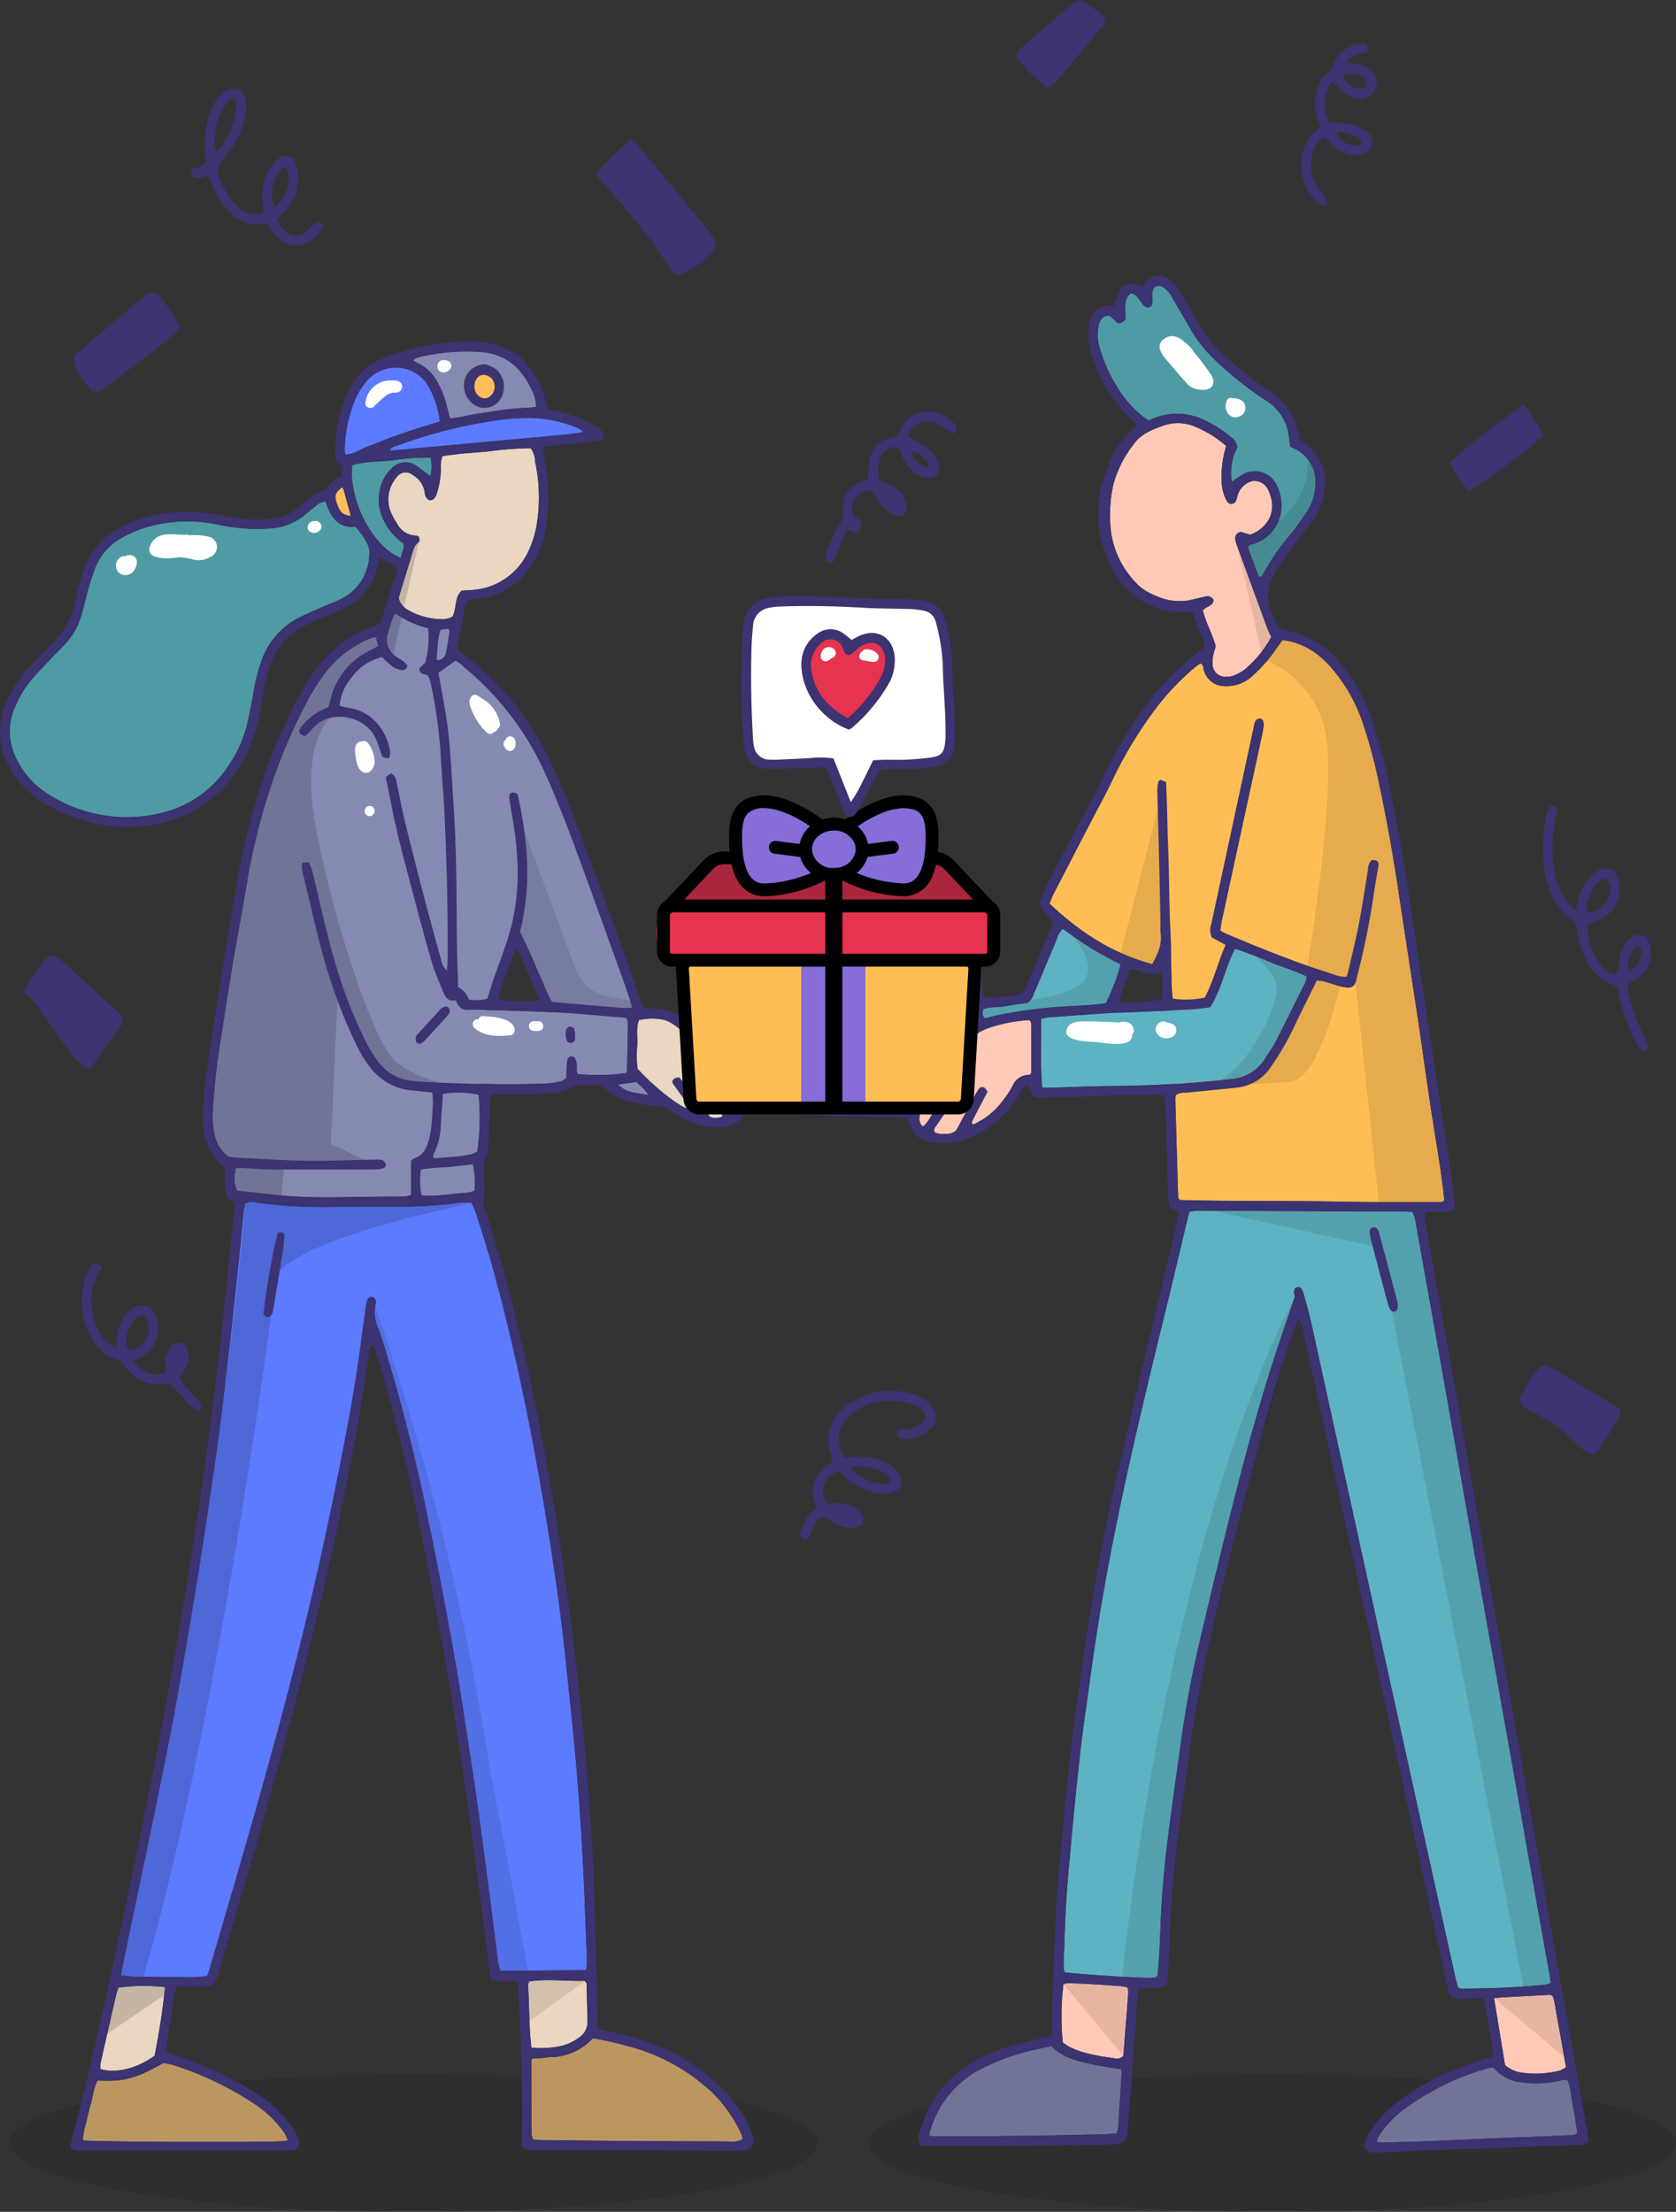 <svg xmlns="http://www.w3.org/2000/svg" width="312.968" height="412.962" viewBox="0 0 312.968 412.962">
    <rect x="0" y="0" width="312.968" height="412.962" fill="#333333" stroke="none"/>
    <defs>
        <style>
            .cls-1{fill:#fff}.cls-2{fill:#3c3372}.cls-3{fill:#ffbd5c}.cls-4{opacity:.1}.cls-5{fill:#5c7bff}.cls-6{fill:#848ab2}.cls-7{fill:#ead6c1}.cls-8{fill:#ffc9b5}.cls-9{fill:#ffbe55}.cls-10{fill:#5db3c1}.cls-11{fill:#4f9ba3}.cls-12{fill:#bc9660}.cls-13{fill:#707597}.cls-14{fill:#e53350}.cls-17{fill:#866dd8}
        </style>
    </defs>
    <g id="Grupo_15">
        <g id="Grupo_8" transform="translate(4.668)">
            <path id="Trazado_9" d="M583.993 227.128c-2.937 1.537-3.661 3.579-2.148 6.118.712-.019 1.481-.066 2.247-.052a5.1 5.1 0 0 1 4.1 1.912c.476.592.488.776.229 2.105-2.695 1.539-4.774-.224-7.028-1.5-2.233.507-2.167 2.881-3.131 4.206-.787.222-1.155-.016-1.379-.62a7.093 7.093 0 0 1 3.055-5.116c-.472-1.723-1.082-3.348-.394-5.069a7.717 7.717 0 0 1 3.31-3.633 13.422 13.422 0 0 0-.255-1.412 8.2 8.2 0 0 1 3.791-9.746 13.877 13.877 0 0 1 12.085-1.294 5.6 5.6 0 0 1 3.232 2.633 2.707 2.707 0 0 1-.288 3.359 6.359 6.359 0 0 1-5.13 2.16 1.246 1.246 0 0 1-1.276-.8c-.109-.472.144-.842.724-.955a6.337 6.337 0 0 1 1.061-.047 4.325 4.325 0 0 0 3.426-1.829 2.338 2.338 0 0 0-1.346-2.282 9.211 9.211 0 0 0-2.367-.917 12.474 12.474 0 0 0-7.921.825 8.836 8.836 0 0 0-2.457 1.65c-2.324 2.157-2.695 4.786-1.139 7.86.5-.035 1.049-.054 1.6-.115a11.938 11.938 0 0 1 5.844.835 6.035 6.035 0 0 1 2.678 2.039c1.294 1.766.578 3.619-1.6 3.918a8.757 8.757 0 0 1-2.947-.193 11.718 11.718 0 0 1-5.363-2.94c-.414-.367-.827-.747-1.213-1.1zm9.861 1.881a3.779 3.779 0 0 0-2.409-2.032 8.509 8.509 0 0 0-5.069-.446 5 5 0 0 0 2.242 1.936 8.132 8.132 0 0 0 3.586 1.162 1.689 1.689 0 0 0 1.65-.62z" class="cls-2" transform="translate(-432.113 47.459)"/>
            <path id="Trazado_10" d="M641.743 187.534a10.644 10.644 0 0 1-4.7-5.724 16.406 16.406 0 0 1-1.169-4.741 31.111 31.111 0 0 1 .375-8.909 7.486 7.486 0 0 1 .469-1.631c.123-.283.457-.474.648-.658a.986.986 0 0 1 .938 1.273c-.193 1.259-.476 2.511-.627 3.774a23.077 23.077 0 0 0 .217 7.424 13.229 13.229 0 0 0 2.827 6.12 8.725 8.725 0 0 0 1.089.889c.165-.585.3-.964.377-1.356a9.978 9.978 0 0 1 1.872-4.251 6.719 6.719 0 0 1 1.69-1.587 2.517 2.517 0 0 1 4.079 1.674 6.363 6.363 0 0 1-4 7.561c-.589.236-1.207.391-1.789.58a11 11 0 0 0 1.674 6.481c.839 1.323 1.78 2.577 3.4 2.949.622-.283.561-.823.653-1.3.2-1.04.337-2.105.632-3.119a4.613 4.613 0 0 1 1.7-2.393 2.1 2.1 0 0 1 3.454.95 4.887 4.887 0 0 1 0 3.543 6.615 6.615 0 0 1-2.412 3.173c-.462.325-.952.611-1.445.924a3.354 3.354 0 0 0 .066 2.275 35.421 35.421 0 0 0 2.487 6.787c.384.832.766 1.669 1.183 2.574-.292.349-.54.644-.747.894-.271-.064-.462-.049-.535-.137a6.365 6.365 0 0 1-.865-1.174 33.634 33.634 0 0 1-3.614-10.413 1.893 1.893 0 0 0-.212-.455c-3.819-1.023-5.667-3.951-6.743-7.506-.43-1.412-.635-2.897-.972-4.491zm5.731-8.084a3.744 3.744 0 0 0-2.575 2.355c-.629 1.235-1.3 2.5-.87 4.079a4.3 4.3 0 0 0 3.784-2.692c.526-1.269.795-2.56-.339-3.742zm6.031 12.495a3.713 3.713 0 0 0-1.721 2.7 2.354 2.354 0 0 0 .12 2.164 4.309 4.309 0 0 0 2.084-2.8 1.889 1.889 0 0 0-.488-2.064z" class="cls-2" transform="translate(-352.254 -15.463)"/>
            <path id="Trazado_11" d="M533.506 123.812a13.115 13.115 0 0 0 4.192 7.664 4.3 4.3 0 0 0 4.413.816 8.845 8.845 0 0 0-.127-2.381 9.257 9.257 0 0 1 1.264-5.722 7.474 7.474 0 0 1 1.664-1.9 1.915 1.915 0 0 1 3.249.865 6.655 6.655 0 0 1 .46 2.06 9.183 9.183 0 0 1-2.692 7.15c-.2.2-.429.372-.632.568-.153.144-.292.3-.509.53a4.95 4.95 0 0 0 1.938 2.65 2.355 2.355 0 0 0 2.8.127 17.48 17.48 0 0 0 1.806-1.455 8.689 8.689 0 0 0 .764-.865l1.132.436a3.065 3.065 0 0 1-.118.927c-1.466 2.869-5.936 4.75-8.777 1.049-.514-.67-.962-1.386-1.459-2.108-.533.059-1.018.125-1.5.165a6.507 6.507 0 0 1-5.394-2.013 15.983 15.983 0 0 1-3.371-5.13c-.243-.585-.465-1.179-.743-1.886-.629.156-1.221.347-1.825.434a1.22 1.22 0 0 1-1.282-.58 2.718 2.718 0 0 1-.125-.981c.893-.559 2.159-.092 2.73-1.389-.016-.255-.024-.674-.075-1.089a18.263 18.263 0 0 1 .875-7.973 8.322 8.322 0 0 1 1.886-3.3 5.539 5.539 0 0 1 1.506-1.143 2.138 2.138 0 0 1 3.178 1.431 6.712 6.712 0 0 1 .186 2.3 16.24 16.24 0 0 1-3.277 7.978c-.673.917-1.387 1.796-2.137 2.765zm-.156-2.841a15.326 15.326 0 0 0 3.451-6.45 14.247 14.247 0 0 0 .3-2.515 3.807 3.807 0 0 0-.321-1.1c-.432.179-.837.222-1.026.446a10.692 10.692 0 0 0-1.473 2.058 14.913 14.913 0 0 0-1.292 6.62 3.51 3.51 0 0 0 .362.941zm12.919 2.855c-.679 0-.967.516-1.275.971a6.8 6.8 0 0 0-1.16 3.14 6.081 6.081 0 0 0 .4 3.282 3.463 3.463 0 0 0 1.653-1.818 7.771 7.771 0 0 0 1-3.635 2.3 2.3 0 0 0-.617-1.94z" class="cls-2" transform="translate(-497.631 -92.584)"/>
            <path id="Trazado_12" d="M592.307 139.315c.2-.5.325-.908.509-1.285a5.763 5.763 0 0 1 8.112-2.617 11.062 11.062 0 0 1 2.15 1.714 1.328 1.328 0 0 1 .255.964c-.014.222-.292.424-.5.71-.375-.184-.7-.3-.981-.483a20.978 20.978 0 0 0-2.327-1.476 3.815 3.815 0 0 0-4.946 1.683 3.5 3.5 0 0 0-.193.95c.8.443 1.584.9 2.393 1.318a7.3 7.3 0 0 1 2.409 2.058 3.839 3.839 0 0 1 .882 2.134 1.833 1.833 0 0 1-1.912 2.065 3.936 3.936 0 0 1-2.56-.879 8.348 8.348 0 0 1-2.518-3.371c-.172-.464-.349-.926-.514-1.363a2.324 2.324 0 0 0-2.077.3 3.169 3.169 0 0 0-1.351 1.6 5.91 5.91 0 0 0-.13 4.241c.424.177.868.38 1.32.552a7.2 7.2 0 0 1 2.61 1.8 3.711 3.711 0 0 1 1.092 2.69 1.4 1.4 0 0 1-1.636 1.506 4.362 4.362 0 0 1-1.726-.736 8.511 8.511 0 0 1-2.284-2.5c-.3-.474-.587-.955-.882-1.433a2.821 2.821 0 0 0-2.859 1.11 3.47 3.47 0 0 0-.563 3.494c.264.217.61.46.912.75.872.839.8 1.457-.339 2.482-.462-.165-.976-.351-1.532-.552-.139.123-.359.231-.434.4-.8 1.813-1.57 3.64-2.4 5.585-.342.323-.771.271-1.181-.151a1.991 1.991 0 0 1 .085-1.844 27.233 27.233 0 0 1 2.935-6.068c-.333-4.444.533-5.769 4.715-7.344.066-1.139.045-2.273.212-3.378a5.019 5.019 0 0 1 3.866-4.331c.402-.11.824-.174 1.388-.295zm5.736 5.8c.042-1.146-.717-1.613-1.308-2.167-.693-.646-.7-.632-1.763-.769a3.08 3.08 0 0 0 1.1 1.964 2.53 2.53 0 0 0 1.971.97z" class="cls-2" transform="translate(-429.377 -57.841)"/>
            <path id="Trazado_13" d="M523.808 202.866c-2.426 3.239-2.374 6.568-1.389 9.956.79 2.714 2.056 4.194 4.027 5 .042-.651.09-1.261.116-1.872a7.488 7.488 0 0 1 1.509-4.14 4.661 4.661 0 0 1 2.16-1.667 2.447 2.447 0 0 1 3.166.952 4.764 4.764 0 0 1 .865 2.374 6.1 6.1 0 0 1-3.166 6.054c-.245.144-.519.233-.769.361-.186.1-.361.219-.641.394a4.651 4.651 0 0 0 2.676 2.237 3.781 3.781 0 0 0 3.173-.083c.028-.712.052-1.407.08-2.1a4.593 4.593 0 0 1 1.056-2.732 1.721 1.721 0 0 1 1.662-.764 1.81 1.81 0 0 1 1.44 1.412 4.356 4.356 0 0 1-.509 3.484c-.321.545-.724 1.042-1.1 1.577a14.168 14.168 0 0 0 2.673 3.324 18.287 18.287 0 0 1 1.4 1.594.8.8 0 0 1-1.082 1.117 4.641 4.641 0 0 1-.974-.811c-1.261-1.344-2.5-2.706-3.857-4.175a7.426 7.426 0 0 1-5.238-.4 9.268 9.268 0 0 1-3.708-3.654c-.469-.16-.87-.292-1.268-.436a7.011 7.011 0 0 1-3.5-2.678 13.73 13.73 0 0 1-1.893-12.563 8.2 8.2 0 0 1 1.259-2.185 1.143 1.143 0 0 1 .96-.257c.28.054.509.384.872.681zm7.792 8.992a2.106 2.106 0 0 0-1.99.943 5.858 5.858 0 0 0-1.287 3.322 2.466 2.466 0 0 0 .547 2.19 3.918 3.918 0 0 0 3.31-2.659 3.38 3.38 0 0 0-.58-3.796z" class="cls-2" transform="translate(-509.379 33.816)"/>
            <path id="Trazado_14" d="M622.451 109.973a5.752 5.752 0 0 1 4.734-4.366 2.529 2.529 0 0 1 1.047-.021.985.985 0 0 1 .656.467 2.839 2.839 0 0 1 .028.985c-1.391.563-3.093.37-3.951 2.06.655.085 1.207.132 1.747.233a5.573 5.573 0 0 1 2.876 1.285 2.855 2.855 0 0 1 .762 3.473 3.144 3.144 0 0 1-3.362 1.7 6 6 0 0 1-3.291-1.837c-.384-.408-.719-.861-1.018-1.224a.6.6 0 0 0-.757.375 7.228 7.228 0 0 0-.047 7.2h2.308a7.553 7.553 0 0 1 4.184 1.386 2.763 2.763 0 0 1 1.4 2.876c-.238.976-1.254 1.6-2.671 1.723a5.769 5.769 0 0 1-4.628-1.742c-.507-.476-.983-.988-1.537-1.549a4.422 4.422 0 0 0-2.136 2.6 7.459 7.459 0 0 0 1.051 7.07c.361.523.865.95 1.2 1.485a3.6 3.6 0 0 1 .313 1.084.957.957 0 0 1-1.57.106 9.37 9.37 0 0 1-2.982-5.052c-.559-3-.229-5.809 2.077-8.089.347-.347.712-.674 1.134-1.07l-.533-1.822a9.629 9.629 0 0 1-.106-4.64c.403-1.969 1.021-2.892 3.072-4.696zm1.841 1.466A3.848 3.848 0 0 0 627 113.9a1.311 1.311 0 0 0 1.636-.618 1.252 1.252 0 0 0-.681-1.594 4.125 4.125 0 0 0-3.663-.248zm3.635 12.386a5.672 5.672 0 0 0-4.189-1.78c-.3-.017-.54.106-.537.54a4.492 4.492 0 0 0 2.86 1.919 1.552 1.552 0 0 0 1.866-.678z" class="cls-2" transform="translate(-378.236 -97.363)"/>
            <path id="Trazado_15" d="M582.532 131.581a12.091 12.091 0 0 0-.992-1.379q-6.694-8.123-13.417-16.222a6.821 6.821 0 0 0-1.2-.9c-1.935 1.924-3.8 3.756-5.63 5.611a3.152 3.152 0 0 0-.457.82 2.656 2.656 0 0 0 .922 1.752 117.206 117.206 0 0 1 11.821 14.753c.365.523.757 1.028 1.129 1.544a1.967 1.967 0 0 0 1.6.9 20.86 20.86 0 0 0 5.745-3.987 3.667 3.667 0 0 0 .4-.5 2.029 2.029 0 0 0 .079-2.392z" class="cls-2" transform="translate(-453.906 -87.132)"/>
            <path id="Trazado_16" d="M631.848 150.18a21.006 21.006 0 0 1-3.5-5.415 146.488 146.488 0 0 1 13.66-10.607c1.03.634 1.462 1.8 2.1 2.768.622.936 1.146 1.936 1.693 2.867-1.801 1.947-11.808 9.392-13.953 10.387z" class="cls-2" transform="translate(-362.251 -58.514)"/>
            <path id="Trazado_17" d="M532.96 188.473a3.63 3.63 0 0 0-.295-.306q-5.1-4.679-10.2-9.343a3.361 3.361 0 0 0-2.006-1.08c-1.358.707-1.37.7-3.607 4.055-.613.919-1.429 1.778-1.37 2.97.608.6 1.2 1.1 1.7 1.69.547.648 1.011 1.367 1.511 2.058 1.829 2.527 3.633 5.078 5.5 7.575a8.1 8.1 0 0 0 3.176 2.853 9.219 9.219 0 0 0 1.058-1.084c.526-.752.943-1.587 1.481-2.334.995-1.379 2.042-2.721 3.072-4.076.981-1.299.981-1.834-.02-2.978z" class="cls-2" transform="translate(-515.478 .655)"/>
            <path id="Trazado_18" d="M538.519 130.38c-.721-1.221-1.53-2.391-2.318-3.569a5.133 5.133 0 0 0-.7-.8 1.894 1.894 0 0 0-2.676-.3 17.21 17.21 0 0 0-1.678 1.306q-5.531 4.675-11.045 9.367c-.217.182-.455.342-.469.354a2.494 2.494 0 0 0-.014 2.322 20.6 20.6 0 0 0 3.1 4.508 2.229 2.229 0 0 0 2.374-.568c1.865-1.417 3.739-2.822 5.6-4.239q3.137-2.383 6.262-4.781a12.649 12.649 0 0 0 1.136-.962c.965-.936 1.093-1.518.428-2.638z" class="cls-2" transform="translate(-510.228 -70.562)"/>
            <path id="Trazado_19" d="M651.88 217.873c-.236-.156-.481-.3-.724-.446-3.036-1.834-6.068-3.68-9.114-5.5a22.96 22.96 0 0 0-2.813-1.492 1.664 1.664 0 0 0-2.249.644 37.35 37.35 0 0 0-3.055 4.921 2.388 2.388 0 0 0 1.384 2.372c.5.276.981.578 1.5.811a24.347 24.347 0 0 1 5.486 3.635c.922.776 1.78 1.629 2.669 2.442a5.118 5.118 0 0 0 2.358 1.492 1.753 1.753 0 0 0 1.4-1.056c.884-1.452 1.8-2.886 2.711-4.326a10.657 10.657 0 0 0 .882-1.45 7.827 7.827 0 0 0 .29-1.551c-.256-.169-.487-.341-.725-.496z" class="cls-2" transform="translate(-354.686 44.776)"/>
            <path id="Trazado_20" d="M609.955 104.748c-1.016-.776-2.075-1.5-3.143-2.2a6.357 6.357 0 0 0-1.2-.476 11.618 11.618 0 0 0-1.266.823q-4.615 3.954-9.2 7.943a4.506 4.506 0 0 0-.877.922 3.125 3.125 0 0 0-.269.915 25.8 25.8 0 0 0 5.837 5.752 3.87 3.87 0 0 0 2.065-1.636q3.833-4.58 7.657-9.166c.226-.273.469-.535.672-.825a1.325 1.325 0 0 0-.276-2.052z" class="cls-2" transform="translate(-408.889 -102.072)"/>
        </g>
        <g id="Grupo_14" transform="translate(0 51.463)">
            <g id="Grupo_13">
                <path id="Trazado_27" d="M554.242 130.919a9.331 9.331 0 0 1 1.759.769 4.274 4.274 0 0 1 .769 6.193 3.542 3.542 0 0 1-3.866 1.009 4.3 4.3 0 0 1-2.612-4.031 3.948 3.948 0 0 1 2.909-3.76c.273-.072.556-.099 1.041-.18zm-2.056 4.145a2.2 2.2 0 0 0 .915 1.86 1.61 1.61 0 0 0 1.391.316 2.206 2.206 0 0 0 1.447-2.308 2.1 2.1 0 0 0-2.023-2.035c-.984.014-1.696.842-1.729 2.167z" class="cls-2" transform="translate(-463.552 -114.374)"/>
                <path id="Trazado_28" d="M551.076 133.925c.033-1.325.745-2.152 1.73-2.167a2.108 2.108 0 0 1 2.025 2.035 2.2 2.2 0 0 1-1.45 2.308 1.605 1.605 0 0 1-1.389-.316 2.2 2.2 0 0 1-.916-1.86z" class="cls-3" transform="translate(-462.486 -113.235)"/>
                <path id="Trazado_29" d="M665.1 279.185c0 7.091-33.762 12.839-75.413 12.839s-75.413-5.748-75.413-12.839 33.765-12.837 75.413-12.837S665.1 272.1 665.1 279.185z" class="cls-4" transform="translate(-512.442 69.476)"/>
                <path id="Trazado_30" d="M733.1 279.185c0 7.091-33.765 12.839-75.413 12.839s-75.413-5.748-75.413-12.839 33.762-12.837 75.413-12.837S733.1 272.1 733.1 279.185z" class="cls-4" transform="translate(-420.131 69.476)"/>
                <path id="Trazado_31" d="M610.054 337.98c-.259-6.387-.46-12.775-.816-19.16q-.492-8.827-1.264-17.637c-.623-6.929-1.379-13.848-2.124-20.765-.915-8.478-2.185-16.906-3.577-25.313-1.879-11.354-4.069-22.644-6.757-33.835-1.709-7.115-3.593-14.181-5.915-21.124a12.088 12.088 0 0 0-1.106-2.735 18.816 18.816 0 0 0-1.971.009 102.456 102.456 0 0 1-11.691.712c-3.909-.009-7.815.019-11.724.045a95.908 95.908 0 0 1-14.666-.783 3.3 3.3 0 0 0-2.188.125c-.09.493-.217 1.037-.276 1.589-.321 3.18-.6 6.363-.941 9.543-.641 6-1.278 12-1.983 18-.719 6.137-1.431 12.276-2.306 18.391-1.28 8.928-2.622 17.849-4.095 26.746-1.521 9.175-3.088 18.349-4.892 27.472-2.657 13.445-5.538 26.843-8.32 40.262-.139.679-.233 1.367-.361 2.124a27.879 27.879 0 0 0 5.413.269c1.775.066 3.553.057 5.328.026a32.274 32.274 0 0 0 5.345-.156c.191-.578.387-1.106.545-1.648 1.914-6.542 3.84-13.082 5.734-19.631 5.627-19.443 11.01-38.949 15.329-58.733q2.589-11.861 4.809-23.8c1.1-5.88 1.978-11.8 2.716-17.738a1.257 1.257 0 0 1 1.539.545 7.414 7.414 0 0 0 .948 1.24 1.012 1.012 0 0 0 .846.25 340.121 340.121 0 0 1 8.885 34.686q2.433 11.79 4.548 23.639c1.179 6.57 2.164 13.174 3.185 19.77.7 4.491 1.33 8.992 1.952 13.495.641 4.644 1.242 9.291 1.848 13.942.483 3.73.938 7.469 1.426 11.2.082.615.273 1.219.41 1.82l16.036-.149a9.8 9.8 0 0 0 .131-2.693z" class="cls-5" transform="translate(-500.482 -24.303)"/>
                <path id="Trazado_32" d="M609.909 238.548a1.792 1.792 0 0 0-.318-.83 13.67 13.67 0 0 0-1.853-1.945c.068-2.883.13-5.767.165-8.65a3.65 3.65 0 0 0-.269-.971l-.1-.007a8.515 8.515 0 0 0-.207-1.82h.035a10.913 10.913 0 0 0 1.316-.078c-.21-.771-.33-1.32-.512-1.853-.568-1.683-1.143-3.362-1.747-5.033-2.556-7.077-5.1-14.166-7.693-21.23-2.011-5.465-4.1-10.9-6.507-16.21a54.8 54.8 0 0 0-15.01-19.351 2.29 2.29 0 0 0-.318-.5q-.948-1.224-1.893-2.449a2.059 2.059 0 0 0-.719-.646 1.806 1.806 0 0 0 .2-.273 2.4 2.4 0 0 0 .007-1.98c.045-.273.089-.552.132-.825.016-.094-.144-.215-.285-.408-.412.038-.882.08-1.381.123-.014.038-.019.078-.033.116l-1.365-.205a2.639 2.639 0 0 0-.936.038c-.007-.057-.007-.125-.014-.177a18.444 18.444 0 0 1-6.054-2.716c-.191.148-.363.215-.4.323a35.029 35.029 0 0 0-1.1 3.515 6.221 6.221 0 0 0-2.214.552v-.026a4.328 4.328 0 0 0-.533.068 5.873 5.873 0 0 0-.8.285 20.719 20.719 0 0 0-8.4 6.7 44.335 44.335 0 0 0-2.64 4.128 101.081 101.081 0 0 0-8.046 19.233 117.423 117.423 0 0 0-3.567 14.909c-.872 5.328-1.888 10.63-2.782 15.953-.856 5.113-1.636 10.241-2.44 15.364a117.747 117.747 0 0 0-1.275 12.5 14.756 14.756 0 0 0 .33 3.593 6.743 6.743 0 0 0 2.617 4.293c.243.035.5.073.75.1a10.833 10.833 0 0 0 .566 2.169c-.309 2.185-.281 2.556.29 4.076 1.7.191 3.468.37 5.227.592a99.063 99.063 0 0 0 13.4.637c3.055-.033 6.111-.085 9.166-.118 1.136-.014 2.277.019 3.414-.014a7.256 7.256 0 0 0 1.276-.269v-.066c.608.04 1.29.1 1.971.12v.012c2.959.264 5.811-.4 8.688-.523a5.251 5.251 0 0 0 1.209-.361 14.35 14.35 0 0 0-.2-4.321 3.345 3.345 0 0 0-.118-2.605c.292-.1.573-.231.82-.328a42.847 42.847 0 0 0 .422-8.706 8.727 8.727 0 0 0 .328-4.017c1.655.031 3.312.075 4.967.078q3.625 0 7.247-.123a13.529 13.529 0 0 0 2.523-.38 2.544 2.544 0 0 0 .776-.38 5.519 5.519 0 0 0 2.933-.964 40.171 40.171 0 0 0 4.948.09.982.982 0 0 0 .283.108c.521.08.764.561 1.073.948a7.052 7.052 0 0 0 1.153 1.143c.662.526 1.587 1.308 2.506 1.1.91.212 1.86.292 2.836.476a7.833 7.833 0 0 0-1.845-1.984zm-26.4-13.832c-.688-.021-1.379-.024-2.065-.038a12.228 12.228 0 0 0-.165-1.9c.014-.047.038-.094.054-.139a2.162 2.162 0 0 0 .321-.071c.453-1.4.865-2.751 1.327-4.083.7-2.013 1.469-4 2.148-6.019.339-1.007.627-2.023.889-3.044.547.493 1.047 1 1.365 1.238s.658.467.985.7c.481 1.028.964 2.049 1.433 3.091.637 1.426 1.183 2.9 1.87 4.3.573 1.169.948 2.433 1.568 3.6a25.326 25.326 0 0 0 .7 2.754c-3.47-.183-6.95-.287-10.428-.389z" class="cls-6" transform="translate(-490.645 -87.56)"/>
                <path id="Trazado_33" d="M582.257 199.331v-.064a1.766 1.766 0 0 0-.033-.4v-.066c-.019-.073-.047-.146-.071-.219v-.009a11.259 11.259 0 0 0-.651-1.768 38.519 38.519 0 0 0-9.9-12.4 7.672 7.672 0 0 0-1.41-.952 4.957 4.957 0 0 0-1.589-.575 11.063 11.063 0 0 0-4.26.144c-.528 1.464-.269 2.966-.283 4.437a22.253 22.253 0 0 0 .021 4.637 44.444 44.444 0 0 0 6.889 6.094 18.139 18.139 0 0 0 2 1.216 1.535 1.535 0 0 0 .608.1 1.738 1.738 0 0 0 1.45 1.273 1.8 1.8 0 0 0 2.626.281c.031.031.057.066.087.1a3.4 3.4 0 0 0 2.082-.085 2.193 2.193 0 0 0 2.3-1.228l.115-.026c0-.153.014-.309.024-.467z" class="cls-7" transform="translate(-445.038 -44.023)"/>
                <path id="Trazado_34" d="M607.217 183.493a1.482 1.482 0 0 0-.231-.54c-.1-.042-.172-.1-.236-.092a28.132 28.132 0 0 0-7.485 1.469 8.533 8.533 0 0 0-4.474 3.442 34.042 34.042 0 0 1-2.075 2.7 54.38 54.38 0 0 0-5.606 8.539 7.582 7.582 0 0 0-.684 1.556 2.122 2.122 0 0 0 .075 1.535 1.826 1.826 0 0 0 1.877 1.73 2.017 2.017 0 0 0 .773-.156 1.073 1.073 0 0 0 .049.146 3.536 3.536 0 0 0 1.971.266 2.71 2.71 0 0 0 2.013-.611c.09-.172.191-.368.285-.542a1.918 1.918 0 0 0 3.168-.712 13.828 13.828 0 0 0 5.29-4.354 18.673 18.673 0 0 0 1.766-2.662 3.336 3.336 0 0 1 3.138-2.129c.109 0 .214-.156.394-.295.002-3.054.009-6.171-.008-9.29z" class="cls-8" transform="translate(-414.639 -43.861)"/>
                <path id="Trazado_35" d="M670.295 256.694c.019.278 0 .535 0 .754-.219.12-.339.259-.457.259-6.181-.021-12.379.04-18.561-.08-10.135-.219-20.289-.021-30.325-.318-.16-.2-.219-.238-.259-.3a.778.778 0 0 1-.04-.2c-.158-4.887-.318-9.777-.436-14.645l-.1-3.657-.6-19.575-.1-3.159v-.457l-3.777-2.086c-7.393-2.009-13.495-6.04-19.016-11.269.278-.7.516-1.351.832-1.966 2.544-4.93 5.107-9.838 7.653-14.765 1.014-1.947 2.105-3.876 3.039-5.863a78.305 78.305 0 0 1 8.327-13.851 47.635 47.635 0 0 1 7.511-7.848c.219-.179.457-.318.7-.479.061-.019.139 0 .219-.019.5.2.4.677.5 1.073a3.969 3.969 0 0 0 3.815 3.1 7.046 7.046 0 0 0 5.425-2.009 27.419 27.419 0 0 0 4.213-4.809c.417-.575.816-1.151 1.273-1.766a13 13 0 0 1 5.922 2.244 18.279 18.279 0 0 1 3.7 3.52 30.907 30.907 0 0 1 5.066 8.822 95.28 95.28 0 0 1 3.421 12.537c1.37 6.4 2.5 12.82 3.475 19.278q1.821 12.013 3.656 24.026c.757 5.128 1.471 10.255 2.228 15.381.615 4.154 1.308 8.287 1.945 12.419.294 1.914.51 3.82.751 5.708z" class="cls-9" transform="translate(-400.644 -84.721)"/>
                <g id="Grupo_10" transform="translate(198.615 174.587)">
                    <path id="Trazado_36" d="M688.522 340.759c-.625-3.5-1.261-6.988-1.884-10.486q-2.659-15-5.314-30.009-3.084-17.307-6.2-34.609-2.878-16.154-5.719-32.312-2.925-16.469-5.875-32.937a6.33 6.33 0 0 0-.677-2.247c-.842-.019-1.617-.052-2.393-.054-3.7-.019-7.393-.021-11.09-.038q-13.329-.057-26.657-.111a11.464 11.464 0 0 0-1.469.184c-.167.629-.323 1.174-.455 1.723-1.221 5.111-2.409 10.232-3.661 15.336-4.548 18.558-9.069 37.124-12.278 55.973-1.228 7.209-2.2 14.466-3.206 21.713-.568 4.078-1.023 8.176-1.448 12.273-.573 5.583-1.092 11.172-1.591 16.762-.226 2.546-.389 5.1-.516 7.655-.156 3.121-.25 6.247-.349 9.371a7.122 7.122 0 0 0 .16 1.2c1.959.314 14.138 1.115 16.027 1.047a11.133 11.133 0 0 0 1.132-.137c.137-.255.248-.372.257-.5.116-1.417.243-2.831.316-4.251.172-3.407.245-6.818.5-10.218.255-3.541.592-7.082 1.033-10.6.745-5.917 1.589-11.825 2.414-17.736.844-6.052 1.872-12.075 3.263-18.026 2.023-8.645 4.076-17.283 6.24-25.893 2.41-9.574 4.993-19.1 8.023-28.5 1.165-3.609 2.426-7.193 3.77-11.163a6.969 6.969 0 0 0 1.08-1.2l.363-.151c.109.257.186.53.271.8 1.026 3.329 1.716 6.74 2.464 10.137q5.651 25.7 11.29 51.4 4.852 22.059 9.725 44.112 2.5 11.341 5.026 22.675a11.128 11.128 0 0 0 .382 1.139 4.331 4.331 0 0 0 .722.123c5.189-.023 10.371-.217 15.534-.752a4.826 4.826 0 0 0 .969-.316c-.07-.536-.101-.96-.179-1.377z" class="cls-10" transform="translate(-597.745 -197.956)"/>
                </g>
                <path id="Trazado_37" d="M606.4 182.65a23.893 23.893 0 0 1-.1-3.159z" class="cls-1" transform="translate(-387.522 -48.436)"/>
                <path id="Trazado_38" d="M573.218 141.781c.905 2.669 2.146 5.04 5.58 4.729a13.345 13.345 0 0 1 2.219 3.147 3.96 3.96 0 0 1 .384 2.263 9.433 9.433 0 0 1-5.366 8.129c-1.018.5-2.091.886-3.128 1.344-1.492.655-3.006 1.275-4.461 2.009a14.363 14.363 0 0 0-7.087 7.9 33.481 33.481 0 0 0-1.627 6.382c-.375 2.094-.755 4.194-1.285 6.252a23.292 23.292 0 0 1-3.171 6.943 20.725 20.725 0 0 1-13.294 9.216 27.135 27.135 0 0 1-20.442-3.6 15.671 15.671 0 0 1-5.865-6.332 11.265 11.265 0 0 1-.408-10.064 19.588 19.588 0 0 1 3.23-5.236c1.117-1.285 2.313-2.5 3.482-3.739.882-.929 1.8-1.818 2.664-2.758a13.079 13.079 0 0 0 3-5.335c.462-1.641.837-3.3 1.308-4.939.394-1.36.811-2.721 1.332-4.036a10.8 10.8 0 0 1 4.689-5.347 22.736 22.736 0 0 1 7.563-2.747 27.053 27.053 0 0 1 10.783.2 34.993 34.993 0 0 0 9.315.688 11.134 11.134 0 0 0 6.658-2.494c.66-.54 1.309-1.094 1.992-1.6a3.166 3.166 0 0 1 1.935-.975z" class="cls-11" transform="translate(-512.442 -99.628)"/>
                <path id="Trazado_39" d="M568.291 178.261c.217-.125.332-.243.455-.252.566-.042 1.132-.075 1.7-.073q24.814.209 49.626.431a1.861 1.861 0 0 1 .563.184c.4 1.488.556 8.211.276 11.828-2.636 1.86-4.175 4.812-6.2 7.348a52.935 52.935 0 0 0-5.036 7.99 3.27 3.27 0 0 1-.283.193.542.542 0 0 1-.2.064 7.854 7.854 0 0 1-.846.045q-14.156-.456-28.309-.927c-.493-.017-.983-.113-1.579-.184a30.173 30.173 0 0 0-4.432-7.919c-1.877-2.308-3.866-4.529-5.882-6.875 0-3.607 0-7.365.007-11.123a3.458 3.458 0 0 1 .14-.73z" class="cls-3" transform="translate(-439.322 -50.547)"/>
                <path id="Trazado_40" d="M618.757 170.561c.615-.776 1.827-.78 2.018-1.886a1.282 1.282 0 0 0-1.589-.684c-.966.21-1.931.446-2.9.667a10.342 10.342 0 0 1-6.042-.707 12 12 0 0 1-2.982-1.61 13.048 13.048 0 0 1-2.174-2.294 16.787 16.787 0 0 1-3.623-9.8 25.556 25.556 0 0 1 .58-7.186 21.092 21.092 0 0 1 3.789-7.513c1.462-2.07 3.671-2.813 5.844-3.593a8.277 8.277 0 0 1 6.026.479 20.417 20.417 0 0 1 5.408 3.428 19.637 19.637 0 0 0-.856 6.559 8.123 8.123 0 0 0 .667 3.1 4.449 4.449 0 0 0 .408.743.907.907 0 0 0 1.573-.1 4.73 4.73 0 0 0 .264-.8 3.917 3.917 0 0 1 2.978-2.994c1.917-.014 2.779 1.136 3.235 2.808a5.567 5.567 0 0 1-.175 4.145 6.294 6.294 0 0 1-3.652 3.1c-.563-.17-1.169-.356-1.674-.509a1.169 1.169 0 0 0-1.054 1.448 5.9 5.9 0 0 0 .356 1.219q2.811 7.7 5.639 15.385c.2.528.467 1.033.712 1.561a21.011 21.011 0 0 1-5.073 6.16 9.8 9.8 0 0 1-1.862 1.007 3.651 3.651 0 0 1-1.445.259 2.407 2.407 0 0 1-2.6-2.508 5.755 5.755 0 0 1 .13-1.473c.108-.556.3-1.094.472-1.69-.581-2.303-1.855-4.402-2.398-6.721z" class="cls-8" transform="translate(-394.139 -108.055)"/>
                <path id="Trazado_41" d="M627.533 188.143c2.2-3.388 2.8-7.363 4.661-10.92a63.726 63.726 0 0 1 6.728 2.574c2.169.844 4.42 1.492 6.62 2.577a5.035 5.035 0 0 1-.259 1.047c-1.825 3.692-3.647 7.388-5.528 11.052-.585 1.132-1.36 2.164-2.03 3.256a8.035 8.035 0 0 1-6.353 3.758 202.646 202.646 0 0 1-22.75 1.332c-3.409.019-6.816.2-10.227.3-.7.024-1.4 0-2.211 0-.415-4.34-.111-8.56-.224-12.827a8.68 8.68 0 0 1 1.2-.288q5.945-.439 11.9-.842c.851-.057 1.7-.045 2.556-.082 4.046-.174 8.091-.337 12.134-.545 1.199-.055 2.395-.241 3.783-.392z" class="cls-10" transform="translate(-401.558 -51.514)"/>
                <path id="Trazado_42" d="M636.4 154.731c.4.2.792.351 1.144.573a6.76 6.76 0 0 1 3.555 6.545 9.736 9.736 0 0 1-1.582 5.017c-.931 1.341-1.822 2.716-2.846 3.987a43.179 43.179 0 0 0-5.6 8.152c-.486.113-.611-.137-.71-.408l-1.846-5.012c.2-.66.613-.568.934-.655a7.411 7.411 0 0 0 5.314-7.15 8.824 8.824 0 0 0-1.007-4.1 4.518 4.518 0 0 0-6.052-1.844 26.435 26.435 0 0 0-2.2 1.476 10.314 10.314 0 0 1 1.016-6.445 2.666 2.666 0 0 0-1.278-1.976 22.1 22.1 0 0 0-5.217-3.275 11.629 11.629 0 0 0-10.005.231 11.042 11.042 0 0 1-1.169-.761 20.661 20.661 0 0 1-4.623-5.26 28.617 28.617 0 0 1-3.522-7.959 8.2 8.2 0 0 1-.073-3.8c.238-1.014.736-1.867 2.082-1.78.481.46.983.936 1.464 1.393a2.624 2.624 0 0 0 .693-.1 4.913 4.913 0 0 0 .688-.474c.252-1.709-.547-3.628 1.019-4.989.945.038 1.266.733 1.711 1.257s.691 1.273 1.6 1.415l.634-.349c.457-1.167-.323-2.5.613-3.525a1.41 1.41 0 0 1 1.6.113 5.116 5.116 0 0 1 1.749 2.1q1.715 2.946 3.435 5.889a26.843 26.843 0 0 0 5.149 6.217 66.076 66.076 0 0 0 8.72 6.825 9.306 9.306 0 0 1 2.9 2.787 8.955 8.955 0 0 1 1.429 3.751c.081.694.181 1.389.281 2.134z" class="cls-11" transform="translate(-395.466 -122.806)"/>
                <path id="Trazado_43" d="M551.857 147.3c.934.042 1.2-.561 1.422-1.167a15.726 15.726 0 0 0 .792-4.6 6.025 6.025 0 0 1 .273-2.454c2.718-.483 5.54-.618 8.341-.87a71.449 71.449 0 0 1 8.141-.644 4.37 4.37 0 0 1 .839 2.52 31.65 31.65 0 0 1 .288 11.858 19.182 19.182 0 0 1-1.445 4.668 12.426 12.426 0 0 1-10.84 7.462c-.561.052-1.129.066-1.7.1-1.424 1.3-.894 3.251-1.726 4.857a4 4 0 0 1-2.348.471 12.957 12.957 0 0 1-5.894-1.677 3.548 3.548 0 0 1-1.82-2.247c.149-.5.344-1.174.549-1.844.559-1.832 1.106-3.668 1.693-5.493.361-1.122.462-2.374 1.551-3.173.156-.116.021-.629.021-.9-.224-.132-.344-.269-.462-.269a4.032 4.032 0 0 1-3.631-2.216 14.5 14.5 0 0 1-1.047-1.851 6.278 6.278 0 0 1 .934-6.792 2.015 2.015 0 0 1 3-.467 4.473 4.473 0 0 1 2.259 3.194 1.874 1.874 0 0 0 .81 1.534z" class="cls-7" transform="translate(-471.742 -105.364)"/>
                <path id="Trazado_44" d="M595.035 282.328a4.335 4.335 0 0 1-2.669.42q-9.689-.021-19.374-.087c-5.18-.038-10.357-.108-15.536-.17-.493 0-.983-.061-1.565-.1a4.128 4.128 0 0 1-.266-.985q-.039-6.6-.04-13.2a8.164 8.164 0 0 1 .109-.919c.662-.042 1.282-.073 1.9-.125.566-.045 1.129-.148 1.695-.165a10.773 10.773 0 0 0 7.287-3.039c.151-.144.33-.259.589-.46a54.9 54.9 0 0 1 5.932 1.311 36.6 36.6 0 0 1 12.851 5.953c1.125.86 2.226 1.763 3.282 2.706a26.757 26.757 0 0 1 5.6 7.952 4.139 4.139 0 0 1 .205.908z" class="cls-12" transform="translate(-456.364 65.611)"/>
                <path id="Trazado_45" d="M622.058 280.409c-1.844.306-32.819.71-34.762.462-.309-.3-.144-.639-.04-.964a18.809 18.809 0 0 1 9.852-11.743 45.008 45.008 0 0 1 5.1-2.134 52.451 52.451 0 0 1 7.726-1.9c2.423 2.466 5.7 2.947 8.885 3.614 1.308.273 2.643.427 4.048.648a3.764 3.764 0 0 1 .146.835q-.325 5.1-.688 10.2a4.9 4.9 0 0 1-.267.982z" class="cls-13" transform="translate(-413.555 66.465)"/>
                <path id="Trazado_46" d="M558.358 279.9a11.613 11.613 0 0 1-1.172.167c-6.9.226-35.113.1-37.126-.179a14.21 14.21 0 0 1 .729-3.645c.262-1.318.613-2.622.971-3.921a16.56 16.56 0 0 1 1.016-3.612c5.01.224 7.084-.321 12.29-3.251a8.266 8.266 0 0 1 1.511.245 60.7 60.7 0 0 1 15.689 7.464 20.416 20.416 0 0 1 5.444 5.326 10.112 10.112 0 0 1 .648 1.406z" class="cls-12" transform="translate(-504.6 68.273)"/>
                <path id="Trazado_47" d="M567.321 181.046a3.651 3.651 0 0 1-.255-.865c.094-1.839.21-3.678.325-5.613a5.662 5.662 0 0 1 1.214-.245c4.189.061 8.379.148 12.568.229.354.009.71.024 1.066.024 6.323.054 12.646.085 18.969.165 7.245.1 14.487.236 21.732.363.415.007.825.083 1.207.12a15.157 15.157 0 0 1 .033 6.033 5.33 5.33 0 0 1-2.447.2c-2.344-.021-4.687-.111-7.03-.123q-22.487-.124-44.975-.224c-.773-.01-1.549-.041-2.407-.064z" class="cls-14" transform="translate(-440.777 -55.453)"/>
                <path id="Trazado_48" d="M644.292 265.791c.295.3.575.608.879.894a7.4 7.4 0 0 0 3.982 1.851 19.377 19.377 0 0 0 8.013-.351 3.967 3.967 0 0 1 .627-.08 1.615 1.615 0 0 1 .33.083c.7 1.485.71 3.209 1.056 4.84.354 1.66.549 3.355.813 5.019-.528.566-1.207.431-1.813.457-3.9.17-7.8.3-11.7.464-4.607.193-9.211.417-13.817.6-3.119.123-6.24.193-9.362.281a4.49 4.49 0 0 1-.752-.13 4.018 4.018 0 0 1 .311-.967 19.072 19.072 0 0 1 4.251-4.727 48.17 48.17 0 0 1 16.281-8.089 7.627 7.627 0 0 1 .901-.145z" class="cls-13" transform="translate(-365.451 68.72)"/>
                <path id="Trazado_49" d="M558.585 141.258c-1.667.509-3.154.948-4.628 1.426s-2.963.985-4.427 1.523c-1.4.514-2.761 1.127-4.17 1.608-1.45.5-2.711 1.521-4.336 1.622a2.249 2.249 0 0 1-.229-.655 26.824 26.824 0 0 1 1.917-9.543 15.036 15.036 0 0 1 2.252-3.6 7.13 7.13 0 0 1 11.227.587 17.3 17.3 0 0 1 2.394 7.032z" class="cls-5" transform="translate(-476.441 -114.016)"/>
                <path id="Trazado_50" d="M617.116 182.29a40 40 0 0 1-2.761 7.233c-1.9.3-3.876.365-5.849.5a92.361 92.361 0 0 0-14.35 1.721c-.818.186-1.629.415-2.383.608-.618-.526-.469-1.08-.328-1.74 1.37-.488 2.883-.292 4.324-.573 1.384-.273 2.791-.427 3.949-.594a3.191 3.191 0 0 0 1.209-1.749c1.438-3.4 2.86-6.8 4.3-10.2a3.932 3.932 0 0 1 1.068-1.865c1.778 1.219 3.482 2.49 5.283 3.6s3.699 2.05 5.538 3.059z" class="cls-10" transform="translate(-407.851 -53.67)"/>
                <path id="Trazado_51" d="M631.837 260.657c.872-.068 1.426-.123 1.98-.153q4.237-.233 8.473-.453c.123 0 .252.106.49.212a6.882 6.882 0 0 1 .285.905c.74 4.1 1.466 8.209 2.212 12.4a5.994 5.994 0 0 1-1.12.622 18.516 18.516 0 0 1-7.374.365 6.026 6.026 0 0 1-2.9-1.391c-.657-4.043-1.329-8.15-2.046-12.507z" class="cls-8" transform="translate(-352.848 60.927)"/>
                <path id="Trazado_52" d="M597.816 270.191a49.8 49.8 0 0 1 .123-10.868 2.6 2.6 0 0 1 .729-.186c1.271.021 2.546.049 3.817.125 2.117.123 4.237.273 6.351.431a7.484 7.484 0 0 1 1.04.226 3.74 3.74 0 0 1 .158.875c-.295 4.013-.608 8.027-.9 11.865a1.61 1.61 0 0 1-1.716.479c-5.061-.676-7.801-1.513-9.602-2.947z" class="cls-8" transform="translate(-399.358 59.686)"/>
                <path id="Trazado_53" d="M533.54 259.57c-.441 4.418-1.141 8.666-1.945 12.8-3.3 2.407-7.315 3.4-10.133 2.492a4.486 4.486 0 0 1 .01-.974q1.471-6.528 2.975-13.049c.1-.413.262-.806.387-1.183a35.649 35.649 0 0 1 8.706-.086z" class="cls-7" transform="translate(-502.719 59.975)"/>
                <path id="Trazado_54" d="M569.193 140.306c-1.811.127-3.567.2-5.309.391-1.829.207-3.645.575-5.469.811-1.737.222-3.421.811-5.295.9-.2-.757-.394-1.429-.552-2.11a16.959 16.959 0 0 0-1.542-4.18 8.3 8.3 0 0 0-4.128-4.128 5.665 5.665 0 0 1-.684-.429 3.655 3.655 0 0 1 .863-.53 38.142 38.142 0 0 1 11.83-1.018c4.583.351 7.551 2.94 9.411 6.964a6.592 6.592 0 0 1 .875 3.329zm-9.513-8.034c-.486.08-.771.108-1.042.179a3.953 3.953 0 0 0-2.911 3.76 4.31 4.31 0 0 0 2.612 4.031 3.543 3.543 0 0 0 3.869-1.009 4.278 4.278 0 0 0-.769-6.193 9.253 9.253 0 0 0-1.759-.769z" class="cls-6" transform="translate(-469.084 -115.75)"/>
                <path id="Trazado_55" d="M555.946 271.494c-.455-4.071-.365-7.9-.627-11.71-.014-.189.134-.387.229-.651 3.508-.545 7.009 0 10.375-.127.205.33.337.446.34.563.064 2.336.111 4.673.163 7.009a3.51 3.51 0 0 1-1.6 3.062 9.658 9.658 0 0 1-3.034 1.481 17.939 17.939 0 0 1-5.846.373z" class="cls-7" transform="translate(-456.726 59.348)"/>
                <path id="Trazado_56" d="M580.507 137.834c-1.155.165-2.056.332-2.963.415q-16.416 1.521-32.829 3.011c-.1.009-.21-.108-.325-.172a2.205 2.205 0 0 1 1.259-.71 90.131 90.131 0 0 1 18.712-4.758 36.777 36.777 0 0 1 5.929-.448 24.19 24.19 0 0 1 9.084 1.858 4.464 4.464 0 0 1 .568.292 5.632 5.632 0 0 1 .565.512z" class="cls-5" transform="translate(-471.562 -108.608)"/>
                <path id="Trazado_57" d="M556.026 141.793c-.448-.318-.67-.464-.884-.627a20.062 20.062 0 0 0-1.686-1.29 3.5 3.5 0 0 0-4.649.476 6.6 6.6 0 0 0-1.764 2.626 8.487 8.487 0 0 0 .462 7.379 10.581 10.581 0 0 0 3.564 4.038c.125 1-.417 1.707-.523 2.68a13.506 13.506 0 0 1-1.332-.632 13.643 13.643 0 0 1-3.275-3.013 21.016 21.016 0 0 1-4.574-11.913 14.711 14.711 0 0 1 .085-1.761c2.45-.736 4.946-.653 7.377-.891a44.069 44.069 0 0 1 7.238-.538 6.528 6.528 0 0 1-.039 3.466z" class="cls-11" transform="translate(-475.678 -104.358)"/>
                <path id="Trazado_58" d="M542.931 146.016c-1.483-.134-2.06-.686-2.615-2.358-.471-1.433-.337-1.9.971-3.006a2.084 2.084 0 0 1 .318.512c.437 1.557.852 3.115 1.326 4.852z" class="cls-3" transform="translate(-477.428 -101.159)"/>
                <path id="Trazado_59" d="M574.28 164.544s-10.267 5.986-9.109 12.775c0 0-6.455 4.3-3.64 20.369s10.641 40.984 15.069 44.712 12.7 5.057 12.7 5.057-18.825 5.012-23.462-19.15l-1.325 29.5 9.739 4.536-18.4-.74-.615 6.17s19.484 1.858 35.444 1.122c0 0-31.5 6.138-36.354 13.4 0 0-9.852 79.9-25.006 131.623l6.4 1.224-14.28 9.652s22.13-92.312 27.055-155.894l-2.034-1.122-1.117-6.17s-3.958-2.6-4.1-9.185 6.087-39.656 6.087-39.656 7.33-48.025 26.579-51.151l5.941-16.913 1.1.684-4.982 21.935z" opacity="0.154" transform="translate(-502.718 -95.674)"/>
                <path id="Trazado_60" d="M542.971 204.778a506.3 506.3 0 0 1 22.2 89.367c2.98 14.9 6.91 36.438 6.91 36.438l11.719 1.2-11.441 8.2-1.351-7.646-4.595-1.061-10.433-68.43s-10.121-47.966-13.009-54.537z" class="cls-4" transform="translate(-473.486 -14.108)"/>
                <path id="Trazado_61" d="M554.283 165.874l11.317 30.452a8.2 8.2 0 0 0 6.132 5.2l4.68.905.61 1.266-.856.766-15.546-.766-6.334-13.106s3.104-13.912-.003-24.717z" class="cls-4" transform="translate(-458.13 -66.921)"/>
                <path id="Trazado_62" d="M628.628 137.216a13.351 13.351 0 0 1-2.558 11.939 25.248 25.248 0 0 1-10.18 7.193l4.8 21.116a18.4 18.4 0 0 1 11.427 12.655c2.815 10.1-3.282 45.408-3.282 45.408l-12.94-5s8.44 4.781 7.28 9.51-5.29 14.2-13.007 17.4c0 0 9.529-.818 15.326-1.033s9.524-17.9 9.524-17.9l2.945-.71 4.423 41.908h-34.12l34.156 7.589 26.9 137.956-5.491 2.153 13.44 11.3-28.1-159.9 6.085.611-11.056-74.138s-2.607-29.561-20.866-32.541l-2.73-8.072s.5-3.975 7.2-11.677.824-15.767.824-15.767z" class="cls-4" transform="translate(-384.846 -105.825)"/>
                <path id="Trazado_63" d="M625.719 164.662l-7.834 30.356-11.385-5.392s6.955 5.46 4.97 10-20.711 5.156-20.711 5.156v2.789l15.494-1.547 9.654-.5 3.388-8.942 5.215 1.452 1.214-3.758z" class="cls-4" transform="translate(-408.619 -68.566)"/>
                <path id="Trazado_64" d="M640.894 204.831s-22.562 39.7-32.284 127.441l-10.88.773 11.191 13.337.745-12.74 7.4-.849s.156-49.685 13.122-88.151 10.706-39.811 10.706-39.811z" class="cls-4" transform="translate(-399.149 -14.036)"/>
                <path id="Trazado_65" d="M567.814 182.658l54.082 5.1-.823-8.207-52.362-2.351z" class="cls-4" transform="translate(-439.761 -51.544)"/>
                <g id="Grupo_11" transform="translate(21.629 11.29)">
                    <path id="Trazado_66" d="M614.077 134.669c-.733-1.049-1.532-2.051-2.358-3.029a5.363 5.363 0 0 0-1.365-1.535c-1.141-1.1-2.581-1.994-4.086-.95-1.947 1.353-.358 3.145.712 4.38 1.087 1.254 2.131 2.56 3.265 3.772a3.522 3.522 0 0 0 2.565 1.389h.038c1.157.146 2.409-.151 2.541-1.327.111-.984-.803-1.969-1.312-2.7z" class="cls-1" transform="translate(-410.436 -128.69)"/>
                    <path id="Trazado_67" d="M614.224 135.044c-.222-1-.992-1.233-1.888-1.393a.955.955 0 0 0-.436.024.776.776 0 0 0-1.084.368c-.79 1.6.472 3.836 2.4 2.987a1.745 1.745 0 0 0 1.008-1.986z" class="cls-1" transform="translate(-403.34 -122.047)"/>
                    <path id="Trazado_68" d="M549.109 132.757c-.406-.608-1.2-.573-1.888-.545-.014 0-.021-.007-.038-.007a4.643 4.643 0 0 0-4.734 4.255c-.083.83 1.033 1.148 1.561.646a25.2 25.2 0 0 1 2.155-1.985 2.756 2.756 0 0 1 1.384-.629 2.72 2.72 0 0 0 1.115-.132 1.106 1.106 0 0 0 .445-1.603z" class="cls-1" transform="translate(-495.83 -123.925)"/>
                    <path id="Trazado_69" d="M550.307 130.837a1.453 1.453 0 0 0-.943-.233l-.038.009a.846.846 0 0 0-.773.229 1.192 1.192 0 0 0 .075 1.867 1.494 1.494 0 0 0 2.006-.62.927.927 0 0 0-.327-1.252z" class="cls-1" transform="translate(-488.099 -126.103)"/>
                    <path id="Trazado_70" d="M536.359 144.821a11.863 11.863 0 0 0-3.557-.25.819.819 0 0 0-.464-.108c-2.327.144-5.526-.952-6.827 2.027-1.007 2.313 2.211 2.426 3.607 2.374.78-.028 1.535-.193 2.315-.17a23.926 23.926 0 0 1 2.431.481 4.433 4.433 0 0 0 3.093-.681 1.981 1.981 0 0 0-.598-3.673z" class="cls-1" transform="translate(-519.081 -107.39)"/>
                    <path id="Trazado_71" d="M525.866 146.176a1.351 1.351 0 0 0-1.45.13.841.841 0 0 0-.733.073 1.83 1.83 0 0 0-.493 2.9 1.89 1.89 0 0 0 2.864-.34c.593-.801.937-2.244-.188-2.763z" class="cls-1" transform="translate(-522.672 -105.157)"/>
                    <path id="Trazado_72" d="M540.181 143.72a.972.972 0 0 0-.9-.375c-.016 0-.028-.009-.049-.009a1.249 1.249 0 0 0-1.334.974.927.927 0 0 0 .422 1.033 1.443 1.443 0 0 0 2.009-.512.939.939 0 0 0-.148-1.111z" class="cls-1" transform="translate(-502.056 -108.814)"/>
                    <path id="Trazado_73" d="M610.569 184.512c-.184-1.174-1.122-1.523-2.214-1.469a.836.836 0 0 0-.394.127c-2.117-.085-4.236-.205-6.354-.215-1.051 0-2.714.009-3.35 1.051-1.714 2.808 4.244 2.721 5.33 2.824 1.294.125 6.941 1.313 6.67-1.464a.927.927 0 0 0 .312-.854z" class="cls-1" transform="translate(-420.479 -55.022)"/>
                    <path id="Trazado_74" d="M606.91 183.07a.791.791 0 0 0-.233-.066.72.72 0 0 0-.679.1 1.419 1.419 0 0 0-.929 1.66 2.014 2.014 0 0 0 2.136 1.351c.837-.035 1.759-.641 1.683-1.568-.088-1.182-1.123-1.196-1.978-1.477z" class="cls-1" transform="translate(-410.865 -55.013)"/>
                    <path id="Trazado_75" d="M552.887 182.547a.781.781 0 0 0-.832.57c-.068 0-.132-.009-.2 0a.926.926 0 0 0-.646 1.561c1.884 1.7 4.3 1.681 6.693 1.44a.934.934 0 0 0 .882-1.158c-.321-2.102-4.284-2.336-5.897-2.413z" class="cls-1" transform="translate(-484.312 -55.579)"/>
                    <path id="Trazado_76" d="M557.187 182.943h-.915a.915.915 0 0 0 0 1.829h.915a.915.915 0 0 0 0-1.829z" class="cls-1" transform="translate(-478.255 -55.039)"/>
                    <path id="Trazado_77" d="M556.371 162.482a6.694 6.694 0 0 0-3.385-4.7 4.265 4.265 0 0 0-1.023-.641.881.881 0 0 0-.889.236c-.851.938-.1 2.35.358 3.334a11.351 11.351 0 0 0 2.487 3.437.883.883 0 0 0 1.313-.078 1.236 1.236 0 0 0 .469-.264 1.125 1.125 0 0 0 .295-.4.926.926 0 0 0 .375-.924z" class="cls-1" transform="translate(-484.641 -90.127)"/>
                    <path id="Trazado_78" d="M555.4 160.832a.9.9 0 0 0-1.65.259.873.873 0 0 0-.342.922 1.522 1.522 0 0 0 .728.995.922.922 0 0 0 1.25-.328 1.768 1.768 0 0 0 .014-1.848z" class="cls-1" transform="translate(-480.986 -85.671)"/>
                    <path id="Trazado_79" d="M544.073 161.187a.921.921 0 0 0-1.141-.354c-1.136-.038-1.426 1.1-1.285 2.119.151 1.089.271 2.869 1.32 3.527 1.181.74 2.148-.474 2.294-1.558a5.778 5.778 0 0 0-1.188-3.734z" class="cls-1" transform="translate(-496.958 -85.151)"/>
                    <path id="Trazado_80" d="M542.387 166.776v.153a.915.915 0 0 0 1.829 0v-.153a.915.915 0 0 0-1.829 0z" class="cls-1" transform="translate(-495.909 -78.184)"/>
                </g>
                <g id="Grupo_12">
                    <path id="Trazado_81" d="M537.033 199.761a4.21 4.21 0 0 1 .714-.1c.125.007.245.12.368.189.068.12.21.248.2.361-.1 1.054-.177 2.11-.344 3.154-.571 3.574-1.181 7.146-1.768 10.717-.108.653-.25 1.264-1.11 1.49l-.733-.5a130.633 130.633 0 0 1 2.673-15.311z" class="cls-2" transform="translate(-485.18 -21.051)"/>
                    <path id="Trazado_82" d="M626.942 214.886a.8.8 0 0 1-1.146-.29 6.45 6.45 0 0 1-.5-1.391q-1.538-5.761-3.048-11.526a9.636 9.636 0 0 1-.255-1.466.809.809 0 0 1 .648-.945.928.928 0 0 1 .978.658c.125.332.215.679.307 1.021 1.04 3.909 2.086 7.815 3.11 11.731.188.737.457 1.517-.094 2.208z" class="cls-2" transform="translate(-366.225 -21.591)"/>
                    <path id="Trazado_83" d="M552.149 181.783a.836.836 0 0 1 .556 1.169 1.419 1.419 0 0 1-.325.535c-1.426 1.57-2.855 3.14-4.3 4.689a5.366 5.366 0 0 1-.924.634c-.247-.158-.594-.257-.665-.455a1.969 1.969 0 0 1 .007-.993c.038-.186.231-.347.373-.5 1.29-1.412 2.572-2.824 3.871-4.225a1.921 1.921 0 0 1 1.407-.854z" class="cls-2" transform="translate(-468.798 -45.324)"/>
                    <path id="Trazado_84" d="M559.9 183.749a6.63 6.63 0 0 1 .153.9c.031.483.007.976.007 1.318-.544.6-.978.58-1.48.163a3.151 3.151 0 0 1-.1-2.358c.434-.516.856-.542 1.42-.023z" class="cls-2" transform="translate(-452.681 -43.167)"/>
                    <path id="Trazado_85" d="M625.22 451.245c.943.224 1.759.439 2.584.615a46.332 46.332 0 0 1 12.024 4.218 34.405 34.405 0 0 1 10.656 8.716 19.985 19.985 0 0 1 3.355 5.9 5.691 5.691 0 0 1 .217.6 1.865 1.865 0 0 1-1.688 2.61 10.994 10.994 0 0 1-1.912.109q-18.339-.085-36.681-.184a11.7 11.7 0 0 1-1.7-.042 5.489 5.489 0 0 1-1.16-.464c.3-10.317-.132-20.518-.688-30.631-.545-.587-1.139-.377-1.683-.361a9.758 9.758 0 0 1-3.249-.148c-.1-.422-.229-.816-.283-1.221-.519-3.944-1.019-7.891-1.532-11.835-.625-4.788-1.238-9.581-1.893-14.367-.62-4.5-1.254-9.006-1.94-13.5-.884-5.828-1.733-11.665-2.761-17.472q-2.136-12.059-4.534-24.078c-2.306-11.5-5.026-22.892-8.433-34.116a6.149 6.149 0 0 0-.806-2.1c-.519.165-.521.547-.575.886-.575 3.647-1.129 7.3-1.726 10.946-1.268 7.782-2.86 15.5-4.522 23.212-4.647 21.536-10.482 42.763-16.606 63.915-1.756 6.073-3.553 12.134-5.316 18.2a4.771 4.771 0 0 1-1.278 2.49c-2.117.467-4.331-.073-6.589.222-.893 1.933-.75 4.038-1.092 6.038a43.923 43.923 0 0 0-.908 6.158c.436.182.806.365 1.2.49a62.234 62.234 0 0 1 16.331 7.683 21.773 21.773 0 0 1 6.422 6.448 6.443 6.443 0 0 1 .83 1.935 1.405 1.405 0 0 1-1.483 1.834c-.5 0-1 .012-1.495.012l-36.681.017c-.641 0-1.283.019-1.919-.035a5.192 5.192 0 0 1-1.042-.337 6.558 6.558 0 0 1 .09-1.094c3.315-12.573 6.141-25.261 8.86-37.973 2.447-11.458 4.842-22.932 7.091-34.432 1.775-9.062 3.348-18.162 4.911-27.263 1.167-6.79 2.225-13.6 3.235-20.414.846-5.691 1.579-11.4 2.31-17.109.686-5.352 1.349-10.71 1.945-16.076.542-4.871.978-9.753 1.469-14.629.193-1.91.413-3.814.613-5.722.066-.632.108-1.266.17-2-.443-.224-.868-.436-1.346-.679a6.047 6.047 0 0 1-.448-2.857c-.057-.917-.064-1.837-.092-2.73-.471-.547-.872-1.042-1.3-1.5a10.335 10.335 0 0 1-2.718-6.99 53.223 53.223 0 0 1 .608-9.35c.806-5.767 1.728-11.519 2.648-17.269.863-5.4 1.8-10.79 2.676-16.187a136.377 136.377 0 0 1 4.267-18.464 106.133 106.133 0 0 1 7.992-19.03c.606-1.125 1.306-2.2 1.995-3.275a23.068 23.068 0 0 1 11.08-8.965c.526-.215 1.059-.413 1.587-.625.061-.024.1-.09.269-.233 1.016-3.256 2.075-6.632 3.147-10.064a21.034 21.034 0 0 0-3.308-2.122c-.21.8-.377 1.473-.571 2.141a10.909 10.909 0 0 1-6.245 7.389c-.91.4-1.827.787-2.74 1.181-1.367.594-2.754 1.146-4.1 1.789a12.967 12.967 0 0 0-6.809 7.556 35.178 35.178 0 0 0-1.539 6.629 35.677 35.677 0 0 1-2.119 8.235 24.462 24.462 0 0 1-9.72 11.816 23.96 23.96 0 0 1-8.97 3.192c-6.8 1.113-13.124-.377-19.091-3.64a18.032 18.032 0 0 1-6.948-6.764 13.125 13.125 0 0 1-.823-12.648 24.082 24.082 0 0 1 4.484-6.7c1.214-1.294 2.445-2.582 3.737-3.8a15.16 15.16 0 0 0 4.557-8.027c.255-1.179.549-2.353.87-3.515.262-.96.561-1.91.891-2.846a13.487 13.487 0 0 1 6.919-7.752 25.368 25.368 0 0 1 9.8-2.671 32.568 32.568 0 0 1 9.534.681 27.554 27.554 0 0 0 7.631.582 9.94 9.94 0 0 0 6.1-2.211c.38-.321.776-.62 1.158-.941a9.25 9.25 0 0 1 4.015-2.315 4.424 4.424 0 0 1 2.872-2.52l.125-1.9c-.441-.377-.811-.7-1.165-1a2.747 2.747 0 0 1-.179-.651 27.731 27.731 0 0 1 2.023-11.453 16.452 16.452 0 0 1 2.053-3.475 10.455 10.455 0 0 1 4.517-3.44 44.347 44.347 0 0 1 16.4-3.27 21.7 21.7 0 0 1 4.647.526c4.218.964 6.858 3.829 8.636 7.6a26.069 26.069 0 0 1 .978 2.813c.177.535.333 1.073.516 1.664.792.193 1.544.38 2.3.563a25.2 25.2 0 0 1 6.507 2.6c.9.512.9.521 1.678 1.629a1.469 1.469 0 0 1-1.488 1.209c-1.412.148-2.827.278-4.239.413-1.558.151-3.114.288-4.666.455a8.017 8.017 0 0 0-1.117.292c.233 1.459.49 2.848.672 4.246a33.487 33.487 0 0 1-.2 11.453 17.715 17.715 0 0 1-3.018 6.99 13.756 13.756 0 0 1-9.885 5.63c-.49.057-.983.1-1.523.156-.832 1.4-.792 3.006-1.148 4.5-.363 1.511-.594 3.051-.882 4.581 1.358 1.158 2.666 2.237 3.937 3.362a52.5 52.5 0 0 1 12.981 16.734c1.191 2.5 2.376 5.01 3.4 7.579 1.683 4.22 3.256 8.489 4.84 12.75q2.783 7.49 5.5 15c1.155 3.206 2.237 6.441 3.362 9.659.229.667.486 1.325.757 2.058a29.507 29.507 0 0 1 3.407.21 24.259 24.259 0 0 1 3.025.927.565.565 0 0 0 .193-.078.3.3 0 0 0 .089-.189q.11-4.47.205-8.942a10.474 10.474 0 0 0-.1-1.094l-2.025-.429c-.523-1.53-.568-3.949-.179-7.886a3.58 3.58 0 0 1 .752-2.07 15.709 15.709 0 0 1 1.589-.139q13.113.124 26.232.273c9.378.12 18.759.276 28.142.413a11.528 11.528 0 0 1 3.687.4 6.614 6.614 0 0 1 .3 1.384c.012 2.487-.024 4.974-.052 7.462 0 .127-.108.255-.215.5-.443.153-.964.33-1.476.5-.427.608-.446 4.536-.014 6.632 2.383.453 4.715-.238 7.172-.528a8.318 8.318 0 0 0 .636-1.04q2.415-5.686 4.8-11.389c.161-.384.245-.8.354-1.15-.821-.905-1.589-1.728-2.315-2.586a2.91 2.91 0 0 1-.3-.922c.62-1.353 1.2-2.805 1.919-4.182 2.53-4.852 5.111-9.678 7.657-14.518.761-1.445 1.53-2.89 2.211-4.373a80.215 80.215 0 0 1 8.553-14.228 52.8 52.8 0 0 1 9.265-9.383c.387-.311.771-.625 1.15-.945a1.938 1.938 0 0 0 .21-.337c-.537-2.07-1.589-4.074-2.334-6.278-1.146 0-2.2.059-3.253-.012a14.034 14.034 0 0 1-8.218-3.649 13.247 13.247 0 0 1-4.06-5.6c-.415-1.127-.875-2.233-1.275-3.371-1.054-2.985-.78-6.04-.587-9.079a12.446 12.446 0 0 1 .91-3.487c.9-2.376 1.674-4.84 3.383-6.816.832-.957 1.745-1.846 2.558-2.7.014-.644-.446-.809-.738-1.075a28.619 28.619 0 0 1-7.348-11.59 12.083 12.083 0 0 1-.719-5.868 7.364 7.364 0 0 1 .318-1.45 3.448 3.448 0 0 1 2.949-2.445 11.724 11.724 0 0 1 1.5-.012l.356-1.07a11.309 11.309 0 0 1 .471-1.407 2.618 2.618 0 0 1 3.522-1.481c.2.064.368.212.566.288a1.929 1.929 0 0 0 .465.04c.134-.207.271-.455.441-.674a2.8 2.8 0 0 1 3.739-.983 5.865 5.865 0 0 1 2.695 2.633c1.058 1.851 2.145 3.685 3.2 5.538a28.291 28.291 0 0 0 6.123 7.325 55.022 55.022 0 0 0 7.249 5.6 11.56 11.56 0 0 1 5.651 8.593c.019.139.068.271.134.533.309.236.7.526 1.087.827a8.648 8.648 0 0 1 3.626 7.752 11.5 11.5 0 0 1-1.9 6.012c-1.3 1.862-2.7 3.657-4.041 5.491-1.049 1.431-2.122 2.85-3.117 4.321a8.091 8.091 0 0 0-.8 8.105c.356.846.674 1.709 1.033 2.619 1.03.311 2.032.658 3.058.912a16.166 16.166 0 0 1 8.56 5.67 33.022 33.022 0 0 1 6.085 10.918 123.964 123.964 0 0 1 3.784 15.074c1.542 7.735 2.773 15.522 3.923 23.325q1.818 12.331 3.682 24.66c.813 5.406 1.676 10.809 2.494 16.215.476 3.161.929 6.325 1.337 9.5a3.8 3.8 0 0 1-.13 2.572c-1.688.547-3.51-.092-5.154.377a2.929 2.929 0 0 0-.033 1.978q3.282 18.35 6.573 36.7c2.068 11.611 4.095 23.226 6.163 34.837 2.056 11.535 4.149 23.066 6.2 34.6 1.919 10.769 3.8 21.543 5.717 32.312q2.606 14.683 5.25 29.363c.212 1.179.38 2.367.561 3.513a2.486 2.486 0 0 1-2.171.811c-1.419.075-2.843.073-4.262.125-3.124.115-6.247.252-9.371.365-5.255.191-10.51.363-15.765.561-2.412.092-4.823.238-7.238.354a9.531 9.531 0 0 1-1.49 0 1.679 1.679 0 0 1-1.62-1.268 6.983 6.983 0 0 1 1.235-2.834 19.825 19.825 0 0 1 4.088-4.614 44.125 44.125 0 0 1 8.439-5.352 65.142 65.142 0 0 1 10.218-3.855 2.87 2.87 0 0 0 .106-.813q-.75-4.523-1.54-9.034c-.047-.276-.132-.545-.224-.915a9.891 9.891 0 0 0-1.224-.132c-1.134.024-2.268.113-3.4.113a6.314 6.314 0 0 1-1.28-.231 3.559 3.559 0 0 1-.858-2.091q-2.521-11.447-5.045-22.889-4.127-18.728-8.256-37.454-4.629-21.016-9.253-42.037c-1.436-6.521-2.857-13.042-4.326-19.556a5.007 5.007 0 0 0-1.026-2.711c-.269.691-.5 1.252-.7 1.827-3 8.589-5.5 17.333-7.829 26.121-3.062 11.531-6.021 23.09-8.551 34.755q-1.966 9.064-3.228 18.25c-.8 5.844-1.639 11.682-2.346 17.533-.467 3.876-.792 7.775-1.059 11.672-.236 3.473-.29 6.957-.455 10.432-.059 1.2-.207 2.4-.3 3.407a2.057 2.057 0 0 1-1.987.955 11.891 11.891 0 0 0-3.265.127 14.487 14.487 0 0 0-.252 1.429c-.346 4.675-.674 9.352-1.016 14.032q-.421 5.736-.872 11.474c-.115 1.433-.677 1.966-2.19 2.072-1.417.1-2.838.179-4.258.189q-14.93.113-29.858.184c-.773 0-1.547-.059-2.164-.083a1.7 1.7 0 0 1-.488-1.924c1.282-4.621 3.409-8.709 7.308-11.719a31.422 31.422 0 0 1 11.686-5.467c1.858-.469 3.725-.889 5.7-1.356a7.667 7.667 0 0 0 .233-1.426c-.137-5.764.344-11.507.493-17.262.144-5.613.644-11.2 1.179-16.79.483-5.019.912-10.045 1.478-15.055s1.235-10.01 1.933-15.006q1.033-7.384 2.221-14.749 2.058-12.621 4.958-25.079c3.216-13.836 6.544-27.644 9.822-41.467q.711-3.006 1.393-6.021a8.812 8.812 0 0 0 .1-.96c-.486-.245-.969-.5-1.573-.8a10.206 10.206 0 0 1-.283-1.341c-.1-1.273-.2-2.553-.229-3.831-.08-3.48-.127-6.964-.182-10.446-.026-1.77-.193-3.525-.33-5.354a11.221 11.221 0 0 0-3.447-.1c-1.209-.016-2.419 0-3.626.009-1.139.012-2.275.028-3.414.073-1.2.045-2.409.141-3.614.189-1.139.042-2.275.042-3.411.068-1.209.024-2.421.127-3.626.064-1.115-.061-2.251.429-3.452-.146l-.66-1.877a.846.846 0 0 0-1.139.314 16.908 16.908 0 0 0-.929 1.429 19.666 19.666 0 0 1-9.421 8.006 11.853 11.853 0 0 1-6.9.667 4.537 4.537 0 0 1-3.92-3.458c-.071-.273-.191-.533-.325-.9a13.646 13.646 0 0 0-1.4-.174c-6.391-.2-12.785-.382-19.178-.58-2.839-.087-5.677-.21-8.518-.309-.42-.014-.842 0-1.249 0-2.079 3.044-5.038 2.956-8.063 2.343a16.751 16.751 0 0 1-5.417-2.44c-.542-.337-1.063-.707-1.688-1.122a26.855 26.855 0 0 1-5.8-.769 10.285 10.285 0 0 1-4.423-1.985c-.5-.389-1.028-.754-1.69-1.242-1.292 0-2.707.009-4.123 0a2.714 2.714 0 0 0-1.587.516 6.724 6.724 0 0 1-3.228.945c-3.121.314-6.245.217-9.369.233-.7 0-1.4.054-2.216.085a12.074 12.074 0 0 0-.191 1.278c-.073 2.275-.1 4.55-.193 6.823a8.6 8.6 0 0 1-.75 4.149 2.952 2.952 0 0 0-.184 1.445c.024 1.351.134 2.7.141 4.05.007.764-.123 1.53-.229 2.7.648 2.039 1.452 4.465 2.19 6.908 2.7 8.911 4.861 17.96 6.8 27.064s3.616 18.257 5.038 27.453c1.018 6.6 1.9 13.221 2.74 19.846.735 5.849 1.365 11.712 1.957 17.578.4 3.958.667 7.931.969 11.9q.4 5.205.735 10.418c.087 1.346.113 2.7.158 4.048.172 5.4.354 10.8.507 16.194.108 3.836.177 7.676.269 11.512-.005.265.051.541.115 1.055zm-2.277-10.97a9.8 9.8 0 0 0 .127-2.7c-.259-6.387-.46-12.775-.816-19.16q-.492-8.827-1.264-17.637c-.623-6.929-1.379-13.848-2.124-20.765-.915-8.478-2.185-16.906-3.577-25.313-1.879-11.354-4.069-22.644-6.757-33.835-1.709-7.115-3.593-14.181-5.915-21.124a12.088 12.088 0 0 0-1.106-2.735 18.816 18.816 0 0 0-1.971.009 102.456 102.456 0 0 1-11.691.712c-3.909-.009-7.815.019-11.724.045a95.908 95.908 0 0 1-14.666-.783 3.3 3.3 0 0 0-2.188.125c-.09.493-.217 1.037-.276 1.589-.321 3.18-.6 6.363-.941 9.543-.641 6-1.278 12-1.983 18-.719 6.137-1.431 12.276-2.306 18.391-1.28 8.928-2.622 17.849-4.095 26.746-1.521 9.175-3.088 18.349-4.892 27.472-2.657 13.445-5.538 26.843-8.32 40.262-.139.679-.233 1.367-.361 2.124a27.879 27.879 0 0 0 5.413.269c1.775.066 3.553.057 5.328.026a32.274 32.274 0 0 0 5.345-.156c.191-.578.387-1.106.545-1.648 1.914-6.542 3.84-13.082 5.734-19.631 5.627-19.443 11.01-38.949 15.329-58.733q2.589-11.861 4.809-23.8 1.938-10.361 3.128-20.855a7.868 7.868 0 0 1 .316-1.448.886.886 0 0 1 .936-.7 1.012 1.012 0 0 1 .674 1.37 6.819 6.819 0 0 0 .542 4.548c.148.4.274.806.4 1.212a339.624 339.624 0 0 1 8.935 34.856q2.433 11.79 4.548 23.639c1.179 6.57 2.164 13.174 3.185 19.77.7 4.491 1.33 8.994 1.952 13.495.641 4.644 1.242 9.291 1.848 13.942.483 3.73.938 7.469 1.426 11.2.082.615.273 1.219.41 1.82zM755.4 312.881c.561-.252.962-.165 1.2.269a5.016 5.016 0 0 1 .354.992c1.026 3.329 1.716 6.74 2.464 10.137q5.651 25.7 11.29 51.4 4.852 22.059 9.725 44.112 2.5 11.341 5.026 22.675a11.128 11.128 0 0 0 .382 1.139 4.331 4.331 0 0 0 .722.123c5.189-.023 10.371-.217 15.534-.752a4.826 4.826 0 0 0 .969-.316c-.068-.533-.1-.952-.177-1.37-.625-3.5-1.261-6.988-1.884-10.486q-2.659-15-5.314-30.009-3.084-17.307-6.2-34.609-2.878-16.154-5.719-32.312-2.925-16.469-5.875-32.937a6.33 6.33 0 0 0-.677-2.247c-.842-.019-1.617-.052-2.393-.054-3.7-.019-7.393-.021-11.09-.038q-13.329-.057-26.657-.111a11.464 11.464 0 0 0-1.469.184c-.167.629-.323 1.174-.455 1.723-1.221 5.111-2.409 10.232-3.661 15.336-4.548 18.558-9.069 37.126-12.278 55.973-1.228 7.209-2.2 14.466-3.206 21.713-.568 4.078-1.023 8.176-1.448 12.276-.573 5.58-1.092 11.17-1.591 16.76-.226 2.546-.389 5.1-.516 7.655-.156 3.121-.25 6.247-.349 9.371a7.122 7.122 0 0 0 .16 1.2c1.959.314 14.138 1.115 16.027 1.047a11.133 11.133 0 0 0 1.132-.137c.137-.255.248-.372.257-.5.116-1.417.243-2.831.316-4.251.172-3.407.245-6.818.5-10.218.255-3.541.592-7.082 1.033-10.6.745-5.917 1.589-11.825 2.414-17.736.844-6.052 1.872-12.075 3.263-18.026 2.023-8.645 4.076-17.283 6.24-25.893 2.41-9.574 4.993-19.1 8.023-28.5 1.176-3.645 2.449-7.261 3.81-11.276.012-.264-.497-.967.118-1.707zm27.748-16.248a5.73 5.73 0 0 0 0-.75c-.241-1.9-.462-3.81-.75-5.705-.632-4.142-1.325-8.275-1.947-12.419-.766-5.128-1.464-10.267-2.23-15.395-1.2-8.006-2.442-16.005-3.654-24.011-.978-6.464-2.117-12.9-3.475-19.289a94.2 94.2 0 0 0-3.426-12.528 31.18 31.18 0 0 0-5.054-8.841 18.533 18.533 0 0 0-3.708-3.5 12.882 12.882 0 0 0-5.925-2.247c-.443.622-.846 1.2-1.259 1.768a27.951 27.951 0 0 1-4.211 4.8 7.07 7.07 0 0 1-5.425 2.023 3.971 3.971 0 0 1-3.822-3.112c-.111-.387-.01-.87-.5-1.066a.566.566 0 0 0-.21.024 6.54 6.54 0 0 0-.7.476 47.156 47.156 0 0 0-7.506 7.839A79.335 79.335 0 0 0 721 218.547c-.927 1.995-2.013 3.916-3.029 5.87l-7.65 14.753c-.318.618-.552 1.283-.844 1.978 5.578 5.26 11.705 9.315 19.174 11.3.985-1.841 1.862-3.588 1.577-5.7a20.99 20.99 0 0 1-.042-2.346c-.068-3.48-.127-6.964-.214-10.444-.113-4.618-.255-9.234-.365-13.853a9.628 9.628 0 0 1 .184-1.679c.016-.108.184-.193.4-.4l1.063.405c.064 1.782.13 3.48.182 5.182.049 1.634.071 3.268.12 4.9.05 1.7.132 3.407.177 5.111s.061 3.411.1 5.118.073 3.411.13 5.113c.054 1.634.153 3.268.2 4.9.05 1.707-.007 3.416.1 5.118a30.32 30.32 0 0 0 .252 5.019 17.009 17.009 0 0 0 5.951-.2c1.634-3.053 2.431-6.528 3.895-9.838l-2.582-1.386a3.47 3.47 0 0 1-.113-2.438q1.553-7.182 3.1-14.367 2.465-11.454 4.925-22.908a1.865 1.865 0 0 1 .29-.783 1.14 1.14 0 0 1 .686-.4.71.71 0 0 1 .752.613 2.235 2.235 0 0 1 .061.837c-.118.771-.264 1.539-.429 2.3q-1.393 6.457-2.8 12.91-2.263 10.407-4.517 20.819c-.149.684-.233 1.382-.354 2.11a6.946 6.946 0 0 0 .773.46c1.172.5 2.35 1 3.531 1.488 5.578 2.308 11.2 4.5 16.974 6.285a5.108 5.108 0 0 0 2.287.408c.111-.33.219-.587.28-.856.7-3.046 1.457-6.078 2.049-9.145.646-3.345 1.139-6.721 1.688-10.086a2.358 2.358 0 0 1 .7-1.719c1.066.033 1.363.278 1.231 1.143-.222 1.473-.521 2.938-.738 4.413a148.568 148.568 0 0 1-3.206 16.078c-.108.415-.177.839-.323 1.238a1.409 1.409 0 0 1-1.483.981 7.905 7.905 0 0 1-1.462-.271c-1.026-.29-2.035-.634-3.06-.915a7.444 7.444 0 0 0-1.233-.137c-1.488 3.02-2.956 5.932-4.357 8.878a49.486 49.486 0 0 1-4.055 7 8.75 8.75 0 0 1-6.434 4.1c-3.178.328-6.358.634-9.536.948a3.229 3.229 0 0 0-1.841.389 1.832 1.832 0 0 0-.156.391 3.617 3.617 0 0 0-.033.639q.265 9.053.535 18.111a.455.455 0 0 0 .057.2 2.115 2.115 0 0 0 .257.29c10.034.309 20.183.116 30.325.323 6.181.125 12.368.061 18.549.073.108.01.226-.113.45-.235zm-188.93-20.218c-1.379-.141-2.5-.264-3.631-.37a11.074 11.074 0 0 1-7.726-4.024 21.02 21.02 0 0 1-2.721-4.319 95.277 95.277 0 0 1-4.868-12.042c-2.266-6.823-3.621-13.879-5.392-20.829a4.7 4.7 0 0 1 .064-1.294l1.167-.116a12.983 12.983 0 0 1 .62 1.384c.212.677.358 1.377.526 2.065 1.233 5.109 2.3 10.255 3.831 15.293a88.432 88.432 0 0 0 5.778 14.874 26.435 26.435 0 0 0 2.383 3.774 8.915 8.915 0 0 0 6.6 3.473c3.183.276 6.384.358 9.579.462 2.629.087 5.262.12 7.891.123q3.625 0 7.247-.123a13.529 13.529 0 0 0 2.523-.38 4.83 4.83 0 0 0 1.113-.585c.047-.917.085-1.763.144-2.612a2.984 2.984 0 0 1 .17-1.033.927.927 0 0 1 .632-.462.865.865 0 0 1 .712.3 3.931 3.931 0 0 1 .361 1.2c.118.606-.219 1.275.245 1.822a37.848 37.848 0 0 0 8.907-.229 1.875 1.875 0 0 0 .214-.559c.068-2.914.13-5.828.165-8.742a3.65 3.65 0 0 0-.269-.971c-2.433-.21-4.765-.4-7.1-.613-5.663-.509-11.344-.658-17.026-.823-1.778-.052-3.555-.113-5.33-.082a2.047 2.047 0 0 1-2.266-1.516c-.038-.113-.193-.189-.311-.3a1.353 1.353 0 0 1-1.653-.566 6 6 0 0 1-.613-1.117c-.7-1.785-1.5-3.541-2.044-5.375-1.165-3.949-2.216-7.931-3.27-11.913-1.544-5.837-3.169-11.653-4.31-17.59-.318-1.667-.669-3.329-1.018-5.059l.943-.724a1.966 1.966 0 0 1 1.063 1.629c.514 2.431.959 4.88 1.547 7.294 1.106 4.555 2.27 9.1 3.451 13.629q1.591 6.079 3.289 12.129a3.3 3.3 0 0 0 1.113 2.136c.05-.592.125-1.066.13-1.539.092-8.959-.137-17.91-.535-26.859-.17-3.831-.509-7.655-.736-11.484a85.158 85.158 0 0 0-1.752-13.082 6.8 6.8 0 0 0-.681-2.143c-.7-.266-1.608-.127-1.563-1.325.328-.314.724-.7 1.108-1.063a18.856 18.856 0 0 0 .533-6.412 18.444 18.444 0 0 1-6.054-2.716c-.191.148-.363.215-.4.323a33.318 33.318 0 0 0-1.141 3.649 3.736 3.736 0 0 0 1.162 3.692c.519.469 1.176.78 1.74 1.2a7.33 7.33 0 0 1 .792.785.918.918 0 0 1-1.12.884 3.8 3.8 0 0 1-2.075-1.011c-.547-.45-1.042-.957-1.54-1.419a10.021 10.021 0 0 0-5.84 4.064 8.683 8.683 0 0 0-2.039 5.073c.709.146 1.32.295 1.938.4 4.114.679 6.87 4.2 7.5 8.256a3.087 3.087 0 0 1-.288 1.132c-1-.144-1.151-.2-1.3-.629-.342-.931-.622-1.891-1-2.808-1.969-4.783-8.9-5.778-11.9-2.138a20.051 20.051 0 0 1-1.429 1.436c-1.037-.372-1.3-.766-.957-1.346a7.575 7.575 0 0 1 .764-1.021 11.156 11.156 0 0 1 4.531-3.046c.118-.4.238-.733.316-1.077a13.71 13.71 0 0 1 7.881-9.727c.372-.179.714-.415 1.113-.648-.156-.613-.292-1.143-.422-1.66a4.328 4.328 0 0 0-.533.068 5.873 5.873 0 0 0-.8.285 20.719 20.719 0 0 0-8.4 6.7 44.335 44.335 0 0 0-2.64 4.128 101.081 101.081 0 0 0-8.046 19.233 117.423 117.423 0 0 0-3.567 14.909c-.872 5.328-1.888 10.63-2.782 15.953-.856 5.113-1.636 10.241-2.44 15.364a117.747 117.747 0 0 0-1.275 12.5 14.756 14.756 0 0 0 .33 3.593 6.743 6.743 0 0 0 2.617 4.293c.335.047.684.127 1.035.144 4.472.217 8.942.538 13.414.608 4.26.068 8.525-.13 12.787-.2a5.3 5.3 0 0 1 1.476.066 1.191 1.191 0 0 1 .651.712.654.654 0 0 1-.479.83 5.459 5.459 0 0 1-1.455.229c-6.469.017-12.936.033-19.4 0-1.841-.009-3.685-.2-5.531-.285a7.48 7.48 0 0 0-1.167.1c-.323 2.254-.3 2.607.278 4.147 1.7.191 3.468.37 5.227.592a99.063 99.063 0 0 0 13.4.637c3.055-.033 6.111-.085 9.166-.118 1.136-.014 2.277.019 3.414-.014a7.256 7.256 0 0 0 1.276-.269v-6.37c.266-.245.4-.462.582-.514 1.662-.474 2.285-1.822 2.723-3.282a13.549 13.549 0 0 0 .483-2.508c.156-1.554.245-3.117.318-4.675a15.478 15.478 0 0 0-.128-1.816zm-19.945-110.361a3.166 3.166 0 0 0-1.931.964c-.684.509-1.332 1.063-1.992 1.6a11.134 11.134 0 0 1-6.658 2.494 34.993 34.993 0 0 1-9.315-.688 27.053 27.053 0 0 0-10.783-.2 22.736 22.736 0 0 0-7.563 2.747 10.8 10.8 0 0 0-4.689 5.347c-.521 1.316-.938 2.676-1.332 4.036-.472 1.636-.846 3.3-1.308 4.939a13.079 13.079 0 0 1-3 5.335c-.863.941-1.782 1.829-2.664 2.758-1.169 1.235-2.365 2.454-3.482 3.739a19.588 19.588 0 0 0-3.23 5.236 11.265 11.265 0 0 0 .408 10.064 15.671 15.671 0 0 0 5.865 6.332 27.135 27.135 0 0 0 20.442 3.6 20.725 20.725 0 0 0 13.294-9.216 23.292 23.292 0 0 0 3.171-6.943c.53-2.058.91-4.159 1.285-6.252a33.481 33.481 0 0 1 1.627-6.382 14.363 14.363 0 0 1 7.087-7.9c1.455-.733 2.968-1.353 4.461-2.009 1.037-.457 2.11-.849 3.128-1.344a9.433 9.433 0 0 0 5.366-8.129 3.96 3.96 0 0 0-.384-2.263 13.345 13.345 0 0 0-2.219-3.147c-3.438.322-4.678-2.05-5.584-4.718zm68.194 85.562a3.458 3.458 0 0 0-.146.731c-.009 3.758-.007 7.516-.007 11.123 2.016 2.346 4.005 4.567 5.882 6.875a30.173 30.173 0 0 1 4.432 7.919c.6.071 1.087.167 1.579.184q14.156.474 28.309.927a7.854 7.854 0 0 0 .846-.045.542.542 0 0 0 .2-.064 3.27 3.27 0 0 0 .283-.193 52.935 52.935 0 0 1 5.036-7.99c2.03-2.537 3.569-5.488 6.2-7.348.281-3.616.123-10.34-.276-11.828a1.861 1.861 0 0 0-.563-.184q-24.814-.226-49.626-.431c-.566 0-1.132.031-1.7.073-.116.008-.232.126-.448.251zm-10.937 8.973c-.21-.771-.33-1.32-.512-1.853-.568-1.683-1.143-3.362-1.747-5.033-2.556-7.077-5.1-14.166-7.693-21.23-2.011-5.465-4.1-10.9-6.507-16.21a55.2 55.2 0 0 0-15.671-19.924 8.381 8.381 0 0 0-.86-.549l-3.183 2.3c.059.288.116.556.165.825.533 3.077 1.169 6.141 1.563 9.237s.589 6.221.783 9.338c.295 4.68.608 9.359.74 14.046.165 5.825.141 11.653.224 17.483.038 2.551.139 5.1.214 7.752a3.832 3.832 0 0 1 2.009 2.282 8.381 8.381 0 0 0 3.454-.139c.453-1.4.865-2.751 1.327-4.083.7-2.013 1.469-4 2.148-6.019a41.731 41.731 0 0 0 2.185-13.4 61.026 61.026 0 0 0-.99-10.378c-.219-1.259-.427-2.518-.613-3.781a1.738 1.738 0 0 1 .132-.589c.641-.354.641-.354 1.433 0 1.933 8.464 2.666 17.019.481 25.721.674 1.45 1.377 2.921 2.044 4.409.637 1.426 1.183 2.9 1.87 4.3a30.618 30.618 0 0 0 2.053 4.42c4.585.391 9.109.78 13.636 1.155a10.913 10.913 0 0 0 1.316-.08zm106.584-74.182c.54 2.32 1.818 4.418 2.4 6.717-.172.6-.363 1.134-.472 1.69a5.755 5.755 0 0 0-.13 1.473 2.407 2.407 0 0 0 2.6 2.508 3.651 3.651 0 0 0 1.445-.259 9.8 9.8 0 0 0 1.862-1.007 21.011 21.011 0 0 0 5.073-6.16c-.245-.528-.516-1.033-.712-1.561q-2.833-7.688-5.639-15.385a5.9 5.9 0 0 1-.356-1.219 1.169 1.169 0 0 1 1.054-1.448c.5.153 1.11.339 1.674.509a6.294 6.294 0 0 0 3.652-3.1 5.567 5.567 0 0 0 .175-4.145c-.455-1.671-1.318-2.822-3.235-2.808a3.917 3.917 0 0 0-2.978 2.994 4.73 4.73 0 0 1-.264.8.907.907 0 0 1-1.573.1 4.449 4.449 0 0 1-.408-.743 8.123 8.123 0 0 1-.667-3.1 19.637 19.637 0 0 1 .856-6.559 20.417 20.417 0 0 0-5.408-3.428 8.277 8.277 0 0 0-6.026-.479c-2.174.78-4.383 1.523-5.844 3.593a21.092 21.092 0 0 0-3.793 7.51 25.556 25.556 0 0 0-.58 7.186 16.787 16.787 0 0 0 3.623 9.8 13.048 13.048 0 0 0 2.174 2.294 12 12 0 0 0 2.982 1.61 10.342 10.342 0 0 0 6.042.707c.967-.222 1.931-.457 2.9-.667a1.282 1.282 0 0 1 1.589.684c-.188 1.112-1.4 1.117-2.015 1.892zm1.358 74.123c-1.389.151-2.584.337-3.786.4-4.043.207-8.089.37-12.134.545-.851.038-1.7.026-2.556.082q-5.951.4-11.9.842a8.68 8.68 0 0 0-1.2.288c.113 4.267-.191 8.487.224 12.827.816 0 1.513.019 2.211 0 3.411-.1 6.818-.283 10.227-.3a202.646 202.646 0 0 0 22.75-1.332 8.035 8.035 0 0 0 6.353-3.758c.67-1.092 1.445-2.124 2.03-3.256 1.881-3.664 3.7-7.36 5.528-11.052a5.035 5.035 0 0 0 .259-1.047c-2.2-1.085-4.451-1.733-6.62-2.577a63.726 63.726 0 0 0-6.728-2.574c-1.861 3.549-2.46 7.524-4.657 10.912zm14.961-104.7c-.1-.745-.2-1.44-.288-2.138a8.955 8.955 0 0 0-1.429-3.751 9.306 9.306 0 0 0-2.9-2.787 66.076 66.076 0 0 1-8.72-6.825 26.843 26.843 0 0 1-5.149-6.217q-1.719-2.942-3.435-5.889a5.116 5.116 0 0 0-1.749-2.1 1.41 1.41 0 0 0-1.6-.113c-.936 1.026-.156 2.358-.613 3.525l-.634.349c-.912-.141-1.153-.889-1.6-1.415s-.766-1.219-1.711-1.257c-1.565 1.36-.766 3.279-1.019 4.989a4.913 4.913 0 0 1-.688.474 2.624 2.624 0 0 1-.693.1l-1.464-1.393c-1.346-.087-1.844.766-2.082 1.78a8.2 8.2 0 0 0 .073 3.8 28.617 28.617 0 0 0 3.522 7.959 20.661 20.661 0 0 0 4.623 5.26 11.042 11.042 0 0 0 1.169.761 11.629 11.629 0 0 1 10.005-.231 22.1 22.1 0 0 1 5.217 3.275 2.666 2.666 0 0 1 1.278 1.976 10.314 10.314 0 0 0-1.016 6.445 26.435 26.435 0 0 1 2.2-1.476 4.518 4.518 0 0 1 6.052 1.844 8.824 8.824 0 0 1 1.007 4.1 7.411 7.411 0 0 1-5.314 7.15c-.321.087-.731 0-.934.655.575 1.561 1.209 3.286 1.846 5.012.1.271.224.521.71.408a43.179 43.179 0 0 1 5.6-8.152c1.023-1.271 1.914-2.645 2.846-3.987a9.736 9.736 0 0 0 1.582-5.017 6.76 6.76 0 0 0-3.555-6.545c-.344-.221-.738-.372-1.136-.572zm-160.822 10.01a1.874 1.874 0 0 1-.806-1.53 4.473 4.473 0 0 0-2.259-3.194 2.015 2.015 0 0 0-3 .467 6.278 6.278 0 0 0-.934 6.792 14.5 14.5 0 0 0 1.047 1.851 4.032 4.032 0 0 0 3.631 2.216c.118 0 .238.137.462.269 0 .269.134.783-.021.9-1.089.8-1.191 2.051-1.551 3.173-.587 1.825-1.134 3.661-1.693 5.493-.205.67-.4 1.344-.549 1.844a3.548 3.548 0 0 0 1.82 2.247 12.957 12.957 0 0 0 5.889 1.671 4 4 0 0 0 2.348-.471c.832-1.605.3-3.555 1.726-4.857.575-.031 1.143-.045 1.7-.1a12.426 12.426 0 0 0 10.84-7.462 19.182 19.182 0 0 0 1.445-4.668 31.65 31.65 0 0 0-.288-11.858 4.37 4.37 0 0 0-.839-2.52 71.449 71.449 0 0 0-8.141.644c-2.8.252-5.623.387-8.341.87a6.025 6.025 0 0 0-.273 2.454 15.726 15.726 0 0 1-.792 4.6c-.217.605-.486 1.208-1.42 1.166zm58.557 306a4.139 4.139 0 0 0-.208-.905 26.757 26.757 0 0 0-5.6-7.952c-1.056-.943-2.157-1.846-3.282-2.706a36.6 36.6 0 0 0-12.851-5.953 54.9 54.9 0 0 0-5.932-1.311c-.259.2-.438.316-.589.46a10.773 10.773 0 0 1-7.287 3.039c-.566.017-1.129.12-1.695.165-.615.052-1.235.083-1.9.125a8.164 8.164 0 0 0-.109.919q.007 6.6.04 13.2a4.128 4.128 0 0 0 .266.985c.582.038 1.073.094 1.565.1 5.179.061 10.357.132 15.536.17q9.686.071 19.374.087a4.335 4.335 0 0 0 2.673-.423zM722 470.775a4.9 4.9 0 0 0 .266-.978q.368-5.1.688-10.2a3.764 3.764 0 0 0-.146-.835c-1.405-.222-2.74-.375-4.048-.648-3.19-.667-6.462-1.148-8.885-3.614a52.451 52.451 0 0 0-7.726 1.9 45.008 45.008 0 0 0-5.1 2.134 18.809 18.809 0 0 0-9.852 11.743c-.1.325-.269.662.04.964 1.945.243 32.921-.16 34.763-.466zm-154.746 1.3a10.112 10.112 0 0 0-.648-1.405 20.416 20.416 0 0 0-5.444-5.326 60.7 60.7 0 0 0-15.689-7.464 8.266 8.266 0 0 0-1.511-.245c-5.205 2.93-7.28 3.475-12.29 3.251a16.56 16.56 0 0 0-1.016 3.612c-.358 1.3-.71 2.6-.971 3.921a14.21 14.21 0 0 0-.729 3.645c2.013.278 30.226.405 37.126.179a11.613 11.613 0 0 0 1.173-.167zm72.786-222.582c.858.024 1.634.059 2.407.064q22.487.113 44.975.224c2.343.012 4.687.1 7.03.123a5.33 5.33 0 0 0 2.447-.2 15.157 15.157 0 0 0-.033-6.033c-.382-.038-.792-.113-1.207-.12-7.245-.127-14.487-.266-21.732-.363-6.323-.08-12.646-.111-18.969-.165-.356 0-.712-.014-1.066-.024-4.189-.08-8.379-.167-12.568-.229a5.662 5.662 0 0 0-1.214.245c-.115 1.936-.231 3.774-.325 5.613a3.651 3.651 0 0 0 .257.866zm152.3 208.918a7.627 7.627 0 0 0-.9.144 48.17 48.17 0 0 0-16.281 8.089 19.072 19.072 0 0 0-4.251 4.727 4.018 4.018 0 0 0-.311.967 4.49 4.49 0 0 0 .752.13c3.121-.087 6.243-.158 9.362-.281 4.607-.182 9.211-.405 13.817-.6 3.9-.16 7.8-.295 11.7-.464.606-.026 1.285.108 1.813-.457-.264-1.664-.46-3.359-.813-5.019-.347-1.631-.351-3.355-1.056-4.84a1.615 1.615 0 0 0-.33-.083 3.967 3.967 0 0 0-.627.08 19.377 19.377 0 0 1-8.013.351 7.4 7.4 0 0 1-3.982-1.851c-.306-.284-.587-.593-.882-.892zm-86.495-195.418c-.1-.042-.172-.1-.236-.092a28.132 28.132 0 0 0-7.485 1.469 8.533 8.533 0 0 0-4.474 3.442 34.042 34.042 0 0 1-2.075 2.7 54.38 54.38 0 0 0-5.606 8.539 7.582 7.582 0 0 0-.684 1.556 1.83 1.83 0 0 0 .568 2.136 6 6 0 0 0 1.429-1.846q2.426-3.374 4.842-6.752c.354-.493.776-.842 1.438-.571a1 1 0 0 1 .153 1.356c-.37.6-.832 1.148-1.238 1.73q-2.132 3.059-4.246 6.132a.9.9 0 0 0-.172 1.07 3.536 3.536 0 0 0 1.971.266 2.71 2.71 0 0 0 2.013-.611c.95-1.8 2-3.812 3.07-5.816a20.633 20.633 0 0 1 1.077-1.834.831.831 0 0 1 1.1-.38c.264.149.417.5.637.778-.339.644-.639 1.2-.934 1.768-.625 1.2-1.254 2.388-1.867 3.593-.115.229-.273.509.156.75a13.752 13.752 0 0 0 5.507-4.467 18.673 18.673 0 0 0 1.766-2.662 3.336 3.336 0 0 1 3.138-2.129c.109 0 .214-.156.394-.295 0-3.06.007-6.177-.009-9.3a1.525 1.525 0 0 0-.233-.53zm-110.2-111.851a17.3 17.3 0 0 0-2.4-7.03 7.13 7.13 0 0 0-11.227-.587 15.036 15.036 0 0 0-2.252 3.6 26.824 26.824 0 0 0-1.917 9.543 2.249 2.249 0 0 0 .229.655c1.624-.1 2.886-1.125 4.336-1.622 1.41-.481 2.77-1.094 4.17-1.608 1.464-.538 2.942-1.04 4.427-1.523s2.964-.918 4.631-1.428zm127.118 101.379c-1.839-1.009-3.737-1.952-5.536-3.058s-3.506-2.379-5.283-3.6a3.932 3.932 0 0 0-1.068 1.865c-1.443 3.395-2.864 6.8-4.3 10.2a3.191 3.191 0 0 1-1.209 1.749c-1.158.167-2.565.321-3.949.594-1.44.281-2.954.085-4.324.573-.141.66-.29 1.214.328 1.74.754-.193 1.565-.422 2.383-.608a92.361 92.361 0 0 1 14.35-1.721c1.973-.134 3.954-.2 5.849-.5a40 40 0 0 0 2.759-7.234zm-72.485 27.27c.137-.033.276-.061.415-.094a3.84 3.84 0 0 0-.016-1.016 12.158 12.158 0 0 0-.721-2 38.519 38.519 0 0 0-9.9-12.4 7.672 7.672 0 0 0-1.41-.952 4.957 4.957 0 0 0-1.589-.575 11.063 11.063 0 0 0-4.26.144c-.528 1.464-.269 2.966-.283 4.437a22.253 22.253 0 0 0 .021 4.637 44.444 44.444 0 0 0 6.889 6.094 18.139 18.139 0 0 0 2 1.216 3.241 3.241 0 0 0 .978.118c-.457-.684-.759-1.148-1.077-1.6-.735-1.042-1.488-2.075-2.218-3.119-.071-.1-.045-.271-.064-.41.391-.566.391-.566 1.282-.691 2.03 2.332 3.72 5.064 5.87 7.454a3.21 3.21 0 0 0 2.183-.123 3.5 3.5 0 0 0-1.021-1.957c-1.389-1.8-2.822-3.567-4.232-5.349a7.705 7.705 0 0 1-.863-1.2.967.967 0 0 1 .061-.787.671.671 0 0 1 .929-.252 4.106 4.106 0 0 1 1.122.938c1.69 2.105 3.343 4.239 5.012 6.361.293.376.595.748.892 1.126zm142.209 165.694c.717 4.357 1.389 8.464 2.051 12.509a6.026 6.026 0 0 0 2.9 1.391 18.516 18.516 0 0 0 7.374-.365 5.994 5.994 0 0 0 1.12-.622c-.745-4.192-1.471-8.3-2.212-12.4a6.882 6.882 0 0 0-.285-.905c-.238-.106-.368-.217-.49-.212q-4.237.216-8.473.453c-.559.029-1.113.083-1.985.151zm-80.531 8.294c1.8 1.433 4.541 2.27 9.6 2.947a1.61 1.61 0 0 0 1.716-.479c.295-3.838.608-7.853.9-11.865a3.74 3.74 0 0 0-.158-.875 7.484 7.484 0 0 0-1.04-.226c-2.115-.158-4.234-.309-6.351-.431-1.271-.076-2.546-.1-3.817-.125a2.6 2.6 0 0 0-.729.186 49.8 49.8 0 0 0-.121 10.868zm-167.637-10.333a35.649 35.649 0 0 0-8.706.085c-.125.377-.29.771-.387 1.183q-1.5 6.521-2.975 13.049a4.486 4.486 0 0 0-.01.974c2.817.905 6.834-.085 10.133-2.492.804-4.133 1.504-8.381 1.945-12.799zm69.288-294.989a6.592 6.592 0 0 0-.875-3.334c-1.86-4.024-4.828-6.613-9.411-6.964a38.142 38.142 0 0 0-11.83 1.018 3.655 3.655 0 0 0-.863.53 5.665 5.665 0 0 0 .684.429 8.3 8.3 0 0 1 4.128 4.128 16.959 16.959 0 0 1 1.542 4.18c.158.681.354 1.353.552 2.11 1.874-.085 3.557-.674 5.295-.9 1.825-.236 3.64-.6 5.469-.811 1.742-.19 3.502-.259 5.309-.386zm-.889 306.286a17.939 17.939 0 0 0 5.849-.372 9.658 9.658 0 0 0 3.034-1.481 3.51 3.51 0 0 0 1.6-3.062c-.052-2.336-.1-4.673-.163-7.009 0-.118-.134-.233-.34-.563-3.366.13-6.867-.417-10.375.127-.094.264-.243.462-.229.651.258 3.809.169 7.638.624 11.709zm9.725-301.616a5.632 5.632 0 0 0-.566-.512 4.464 4.464 0 0 0-.568-.292 24.19 24.19 0 0 0-9.084-1.858 36.777 36.777 0 0 0-5.929.448 90.131 90.131 0 0 0-18.712 4.758 2.205 2.205 0 0 0-1.259.71c.115.064.226.182.325.172q16.416-1.492 32.829-3.011c.908-.082 1.808-.25 2.964-.415zm-28.6 8.209a6.528 6.528 0 0 0 .04-3.463 44.069 44.069 0 0 0-7.238.538c-2.431.238-4.927.156-7.377.891a14.711 14.711 0 0 0-.085 1.761 21.016 21.016 0 0 0 4.574 11.913 13.643 13.643 0 0 0 3.275 3.013 13.506 13.506 0 0 0 1.332.632c.106-.974.648-1.679.523-2.68a10.581 10.581 0 0 1-3.564-4.038 8.487 8.487 0 0 1-.462-7.379 6.6 6.6 0 0 1 1.764-2.626 3.5 3.5 0 0 1 4.649-.476 20.062 20.062 0 0 1 1.686 1.29c.216.16.44.306.886.624zm2.36 115.347c-.134 2.025-.288 3.935-.384 5.849a13.12 13.12 0 0 1-1.221 5.147c-.144.295-.41.613-.007 1.009 1.433-.111 2.914-.2 4.39-.349a24.041 24.041 0 0 0 2.525-.4 6.577 6.577 0 0 0 1.1-.422 42.538 42.538 0 0 0 .248-10.673 17.184 17.184 0 0 0-6.648-.161zm-4.103 14.106a14.543 14.543 0 0 0 .111 4.849c2.959.264 5.811-.4 8.688-.523a5.238 5.238 0 0 0 1.209-.358 13.332 13.332 0 0 0-.335-4.93c-1.62.184-3.157.335-4.687.533a41.669 41.669 0 0 0-4.986.429zm17.868-41.339a64.5 64.5 0 0 0-3.242 8.612 4.872 4.872 0 0 0-.012.981 22.569 22.569 0 0 0 7.587.08c-1.432-3.162-2.639-6.38-4.337-9.674zm112.414 10.071a32.42 32.42 0 0 0 8.077-.49 15.907 15.907 0 0 0-.1-4.845 7.435 7.435 0 0 1-4.442-.639 1.28 1.28 0 0 0-1.386.052c-.606 1.549-1.278 3.253-1.936 4.965a7.6 7.6 0 0 0-.216.957zm-126.575-69.564c-.691 1.8-.547 3.654-.787 5.444-.012.08.17.184.29.309a1.719 1.719 0 0 0 1.443-1.327c.29-1.37.5-2.758.721-4.14.016-.094-.144-.215-.285-.408-.415.037-.882.079-1.382.122zM579 168.758c-.474-1.738-.889-3.3-1.325-4.852a2.084 2.084 0 0 0-.318-.512c-1.308 1.108-1.443 1.573-.971 3.006.554 1.672 1.131 2.223 2.614 2.358zm55.6 108.128a10.277 10.277 0 0 0-2.3-2.4c-1.068.144-2.075.276-3.35.446 1.692 1.652 3.616 1.568 5.65 1.954z" class="cls-2" transform="translate(-513.498 -123.901)"/>
                </g>
            </g>
            <path id="Trazado_16439" fill="#aa263c" d="M6.674 0h39.271c1.843 0 3.337.343 3.337 2l8.337 10a3.182 3.182 0 0 1-3.337 3H.337A3.182 3.182 0 0 1-3 12l6.337-9a3.182 3.182 0 0 1 3.337-3z" transform="translate(128.051 108.208)"/>
            <path id="Trazado_16437" d="M4.817 0h44.6a4.926 4.926 0 0 1 4.848 5l-.97 21a4.926 4.926 0 0 1-4.848 5H4.817A4.926 4.926 0 0 1-.03 26L-1 5c0-2.761 3.14-5 5.817-5z" class="cls-9" transform="translate(128.348 125.208)"/>
            <path id="Trazado_16438" d="M5 0h54a5 5 0 0 1 5 5v1a5 5 0 0 1-5 5H5a5 5 0 0 1-5-5V5a5 5 0 0 1 5-5z" class="cls-14" transform="translate(122.61 117.208)"/>
            <path id="Rectángulo_1655" d="M0 0H12V29H0z" class="cls-17" transform="translate(149.61 127.208)"/>
            <ellipse id="Elipse_26" cx="5" cy="4.5" class="cls-17" rx="5" ry="4.5" transform="translate(150.61 102.208)"/>
            <path id="Trazado_16440" d="M5.494 0c3.035 0 12.059 4.419 12.059 9.113S8.529 17 5.494 17-.483 13.178-.483 8.483 2.46 0 5.494 0z" class="cls-17" transform="rotate(-2 2878.908 -3872.898)"/>
            <path id="Trazado_16441" d="M5.977 17c3.034 0 12.059-4.419 12.059-9.113S9.012 0 5.977 0 0 3.822 0 8.517 2.943 17 5.977 17z" class="cls-17" transform="scale(-1) rotate(2 3209.027 -5023.568)"/>
            <path id="Trazado_16436" d="M540.066 533.252l1.413-24.407a2.814 2.814 0 0 0-.015-.466h.756a2.8 2.8 0 0 0 2.8-2.8v-6.93a2.8 2.8 0 0 0-1.393-2.415L536.2 488.4a5.526 5.526 0 0 0-2.811-1.458c.083-.967.1-1.878.1-2.636 0-2.566 0-7.905-6.732-7.905-3.048 0-6.931 1.905-9.548 3.688-.313.213-.7.491-1.131.818a7.065 7.065 0 0 0-4.263 0c-.427-.327-.817-.605-1.131-.818-2.617-1.783-6.5-3.688-9.548-3.688-6.732 0-6.732 5.339-6.732 7.905 0 .738.018 1.62.1 2.559h-1.174a5.452 5.452 0 0 0-3.566 1.534l-7.423 7.84a2.8 2.8 0 0 0-1.393 2.415v6.93a2.787 2.787 0 0 0 1.134 2.236c.068.051.138.1.21.143a2.77 2.77 0 0 0 1.452.418h.756a2.749 2.749 0 0 0-.014.466l1.412 24.407a2.8 2.8 0 0 0 .178.792c.025.068.045.137.075.2a2.93 2.93 0 0 0 2.634 1.73h48.4a2.93 2.93 0 0 0 2.881-2.724zm-2.393-.139a.521.521 0 0 1-.494.466h-21.631v-25.2h23.229a.3.3 0 0 1 .309.327zm4.559-34.859l.387.41v6.919a.4.4 0 0 1-.4.4h-26.671v-7.729h26.685zm-9.194-8.942a3.194 3.194 0 0 1 1.422.732l5.5 5.812h-24.412v-3.592a20.262 20.262 0 0 0 1.931.919 26.835 26.835 0 0 0 9.386 2.057 6.518 6.518 0 0 0 1.115-.094 5.821 5.821 0 0 0 4.488-3.962c.027-.068.057-.131.084-.2a12.271 12.271 0 0 0 .487-1.672zM531.1 484.3c0 8.186-2.924 8.525-4.088 8.539h-.142a24.645 24.645 0 0 1-8.467-1.873l-.173-.074a5.847 5.847 0 0 0 2.007-2.99l4.726-.605a1.2 1.2 0 1 0-.3-2.377l-4.321.553a5.758 5.758 0 0 0-1.942-3.293l.171-.118a24.361 24.361 0 0 1 3.163-1.823 12.724 12.724 0 0 1 5.036-1.449c3.7.005 4.33 1.704 4.33 5.51zm-17.145-1.331a4.145 4.145 0 0 1 3.758 2.137l.019.046a3.054 3.054 0 0 1 .3 1.317v.088a1.166 1.166 0 0 0-.029.341 3.818 3.818 0 0 1-3.482 3.026 4.709 4.709 0 0 1-.566.045 3.92 3.92 0 0 1-4.055-3.069 1.173 1.173 0 0 0-.029-.343v-.087a3.286 3.286 0 0 1 1.305-2.559 4.444 4.444 0 0 1 2.774-.939zm-4.611-.9l.171.118a5.759 5.759 0 0 0-1.942 3.293l-1.86-.238-2.461-.315a1.2 1.2 0 1 0-.3 2.377l2.462.316 2.264.29a5.846 5.846 0 0 0 2.007 2.99l-.173.074c-.672.279-1.388.535-2.12.762a23.025 23.025 0 0 1-6.347 1.11c-1.046 0-4.23 0-4.23-8.54 0-2.184.21-3.671 1.084-4.545a4.381 4.381 0 0 1 3.251-.963c2.05-.003 5.271 1.281 8.189 3.269zm3.013 51.512h-23.573a.521.521 0 0 1-.494-.466l-1.274-22-.139-2.4a.3.3 0 0 1 .309-.328h25.166zm0-27.6h-28.614a.4.4 0 0 1-.4-.4v-6.919l.388-.41h28.621zm0-10.126H486l5.389-5.692.113-.12a3.132 3.132 0 0 1 1.826-.785h1.52a12.333 12.333 0 0 0 .5 1.724c1.32 3.519 3.822 4.258 5.687 4.258a26.153 26.153 0 0 0 8.12-1.573c.334-.118.66-.245.982-.374.093-.038.191-.072.284-.11a20.262 20.262 0 0 0 1.931-.919z" transform="translate(-358.247 -379.368)"/>
        </g>
        <g id="Grupo_9" transform="translate(138.494 111.338)">
            <path id="Trazado_21" d="M598 185.066c-.273.519-.535 1.014-.8 1.509-1.063 2.006-2.112 4.024-3.206 6.014-.332.606-.67 1.29-1.575 1.308-.837-.217-1.148-.905-1.426-1.667-.731-2-1.495-3.987-2.259-5.974-.2-.523-.453-1.03-.714-1.62-.453 0-.865-.009-1.278 0-3.124.09-6.245.264-9.367.25a4.277 4.277 0 0 1-4.614-4.079 45.47 45.47 0 0 1-.38-4.668c-.092-2.485-.146-4.972-.139-7.459.01-2.982.092-5.967.17-8.947a14.831 14.831 0 0 1 .224-2.117 5.271 5.271 0 0 1 4.812-4.666 28.041 28.041 0 0 1 3.609-.262c2.77 0 5.54.068 8.306.153 3.48.1 6.959.365 10.437.335 1.777-.014 3.541.083 5.312.174 3.039.153 4.651 1.521 5.356 4.51a35.546 35.546 0 0 1 1.1 8.2c0 2.765.3 5.531.408 8.3.071 1.773.042 3.55.047 5.326a8.012 8.012 0 0 1-.083 1.061 3.862 3.862 0 0 1-3.291 3.664 25.085 25.085 0 0 1-3.8.46c-1.914.092-3.833.061-5.75.094-.347.011-.694.065-1.099.101zm-1.209-1.766c.87-.038 1.5-.08 2.138-.087 1.349-.012 2.7.049 4.05-.019 1.558-.08 3.121-.2 4.666-.415 1.834-.255 2.4-.917 2.6-2.8a10.984 10.984 0 0 0 .071-1.278c-.007-1.278 0-2.558-.059-3.833-.151-3.265-.42-6.526-.467-9.791a37.565 37.565 0 0 0-1.282-7.542 2.76 2.76 0 0 0-2.169-2.136 14.178 14.178 0 0 0-2.735-.337c-2.841-.1-5.689-.054-8.523-.226-5.255-.318-10.507-.431-15.767-.236a9.938 9.938 0 0 0-2.1.276 3.5 3.5 0 0 0-2.841 3.3c-.125 1.337-.245 2.681-.288 4.024-.179 5.757-.05 11.512.29 17.262a7.227 7.227 0 0 0 .134 1.056 2.952 2.952 0 0 0 3.081 2.673 8.038 8.038 0 0 0 1.066.014q3.19-.141 6.384-.3a15.881 15.881 0 0 1 4.35.068c1.028 2.586 2.068 5.2 3.23 8.131a23.542 23.542 0 0 0 2.23-3.88c.655-1.255 1.25-2.536 1.938-3.924z" class="cls-2" transform="translate(-572.243 -152.692)"/>
            <path id="Trazado_22" d="M595.775 182.257c-.684 1.389-1.282 2.669-1.94 3.921a23.542 23.542 0 0 1-2.23 3.88c-1.162-2.928-2.2-5.545-3.23-8.131a15.881 15.881 0 0 0-4.35-.068q-3.193.163-6.384.3a8.038 8.038 0 0 1-1.066-.014 2.952 2.952 0 0 1-3.081-2.673 7.227 7.227 0 0 1-.134-1.056c-.339-5.75-.469-11.5-.29-17.262.042-1.344.163-2.688.288-4.024a3.5 3.5 0 0 1 2.841-3.3 9.938 9.938 0 0 1 2.1-.276c5.26-.2 10.512-.083 15.767.236 2.834.172 5.682.127 8.523.226a14.178 14.178 0 0 1 2.735.337 2.76 2.76 0 0 1 2.169 2.136 37.565 37.565 0 0 1 1.282 7.542c.047 3.265.316 6.526.467 9.791.057 1.275.052 2.556.059 3.833a10.984 10.984 0 0 1-.071 1.278c-.2 1.884-.764 2.546-2.6 2.8-1.544.212-3.107.335-4.666.415-1.349.068-2.7.007-4.05.019-.635.01-1.269.052-2.139.09zm-4.027-22.427a15.042 15.042 0 0 0-1.624-1.3 4.008 4.008 0 0 0-4.616.031 6.754 6.754 0 0 0-3.1 5.533c-.12 5.187 3.591 10.446 8.827 12.412a2.686 2.686 0 0 0 .537-.273 32.013 32.013 0 0 0 6.806-8.117 8.14 8.14 0 0 0 1.011-2.558 9 9 0 0 0 .158-2.949c-.445-3.395-3.289-4.96-6.417-3.6-.519.22-1.002.515-1.582.821z" class="cls-1" transform="translate(-571.23 -151.649)"/>
            <path id="Trazado_23" d="M586.329 157.324c.58-.306 1.063-.6 1.577-.823 3.128-1.36 5.972.205 6.417 3.6a9 9 0 0 1-.158 2.949 8.14 8.14 0 0 1-1.011 2.558 32.013 32.013 0 0 1-6.806 8.117 2.686 2.686 0 0 1-.537.273c-5.236-1.966-8.947-7.226-8.827-12.412a6.754 6.754 0 0 1 3.1-5.533 4.008 4.008 0 0 1 4.616-.031 15.042 15.042 0 0 1 1.629 1.302zm-.709 14.577a26.84 26.84 0 0 0 6.507-8.327 1.955 1.955 0 0 0 .2-.6 9.629 9.629 0 0 0 .262-2.3c-.281-2.664-2.306-3.612-4.557-2.171-.592.38-1.089.905-1.655 1.327a.947.947 0 0 1-1.285-.066c-.087-.207-.224-.528-.363-.846a2.453 2.453 0 0 0-4.253-.851 5.238 5.238 0 0 0-1.665 4.807c.62 4.226 3.126 6.985 6.808 9.026z" class="cls-2" transform="translate(-565.811 -149.143)"/>
            <path id="Trazado_24" d="M584.6 170.827c-3.682-2.042-6.189-4.8-6.8-9.027a5.238 5.238 0 0 1 1.665-4.807 2.453 2.453 0 0 1 4.253.851c.139.318.276.639.363.846a.947.947 0 0 0 1.285.066c.566-.422 1.063-.948 1.655-1.327 2.251-1.44 4.277-.493 4.557 2.171a9.629 9.629 0 0 1-.262 2.3 1.955 1.955 0 0 1-.2.6 26.84 26.84 0 0 1-6.516 8.327z" class="cls-14" transform="translate(-564.794 -148.07)"/>
            <path id="Trazado_25" d="M584.913 157.7a2.653 2.653 0 0 0-2.15-.8.909.909 0 0 0-.681.391c-.655.375-.778 1.492.134 1.641l1.808.3a.923.923 0 0 0 .889-1.532z" class="cls-1" transform="translate(-559.593 -146.992)"/>
            <path id="Trazado_26" d="M580.928 157.048c-1.266-.969-2.608.3-2.4 1.657a.919.919 0 0 0 1.125.639 2.423 2.423 0 0 0 .882-.559.982.982 0 0 0 .393-1.737z" class="cls-1" transform="translate(-563.739 -147.241)"/>
        </g>
    </g>
</svg>
